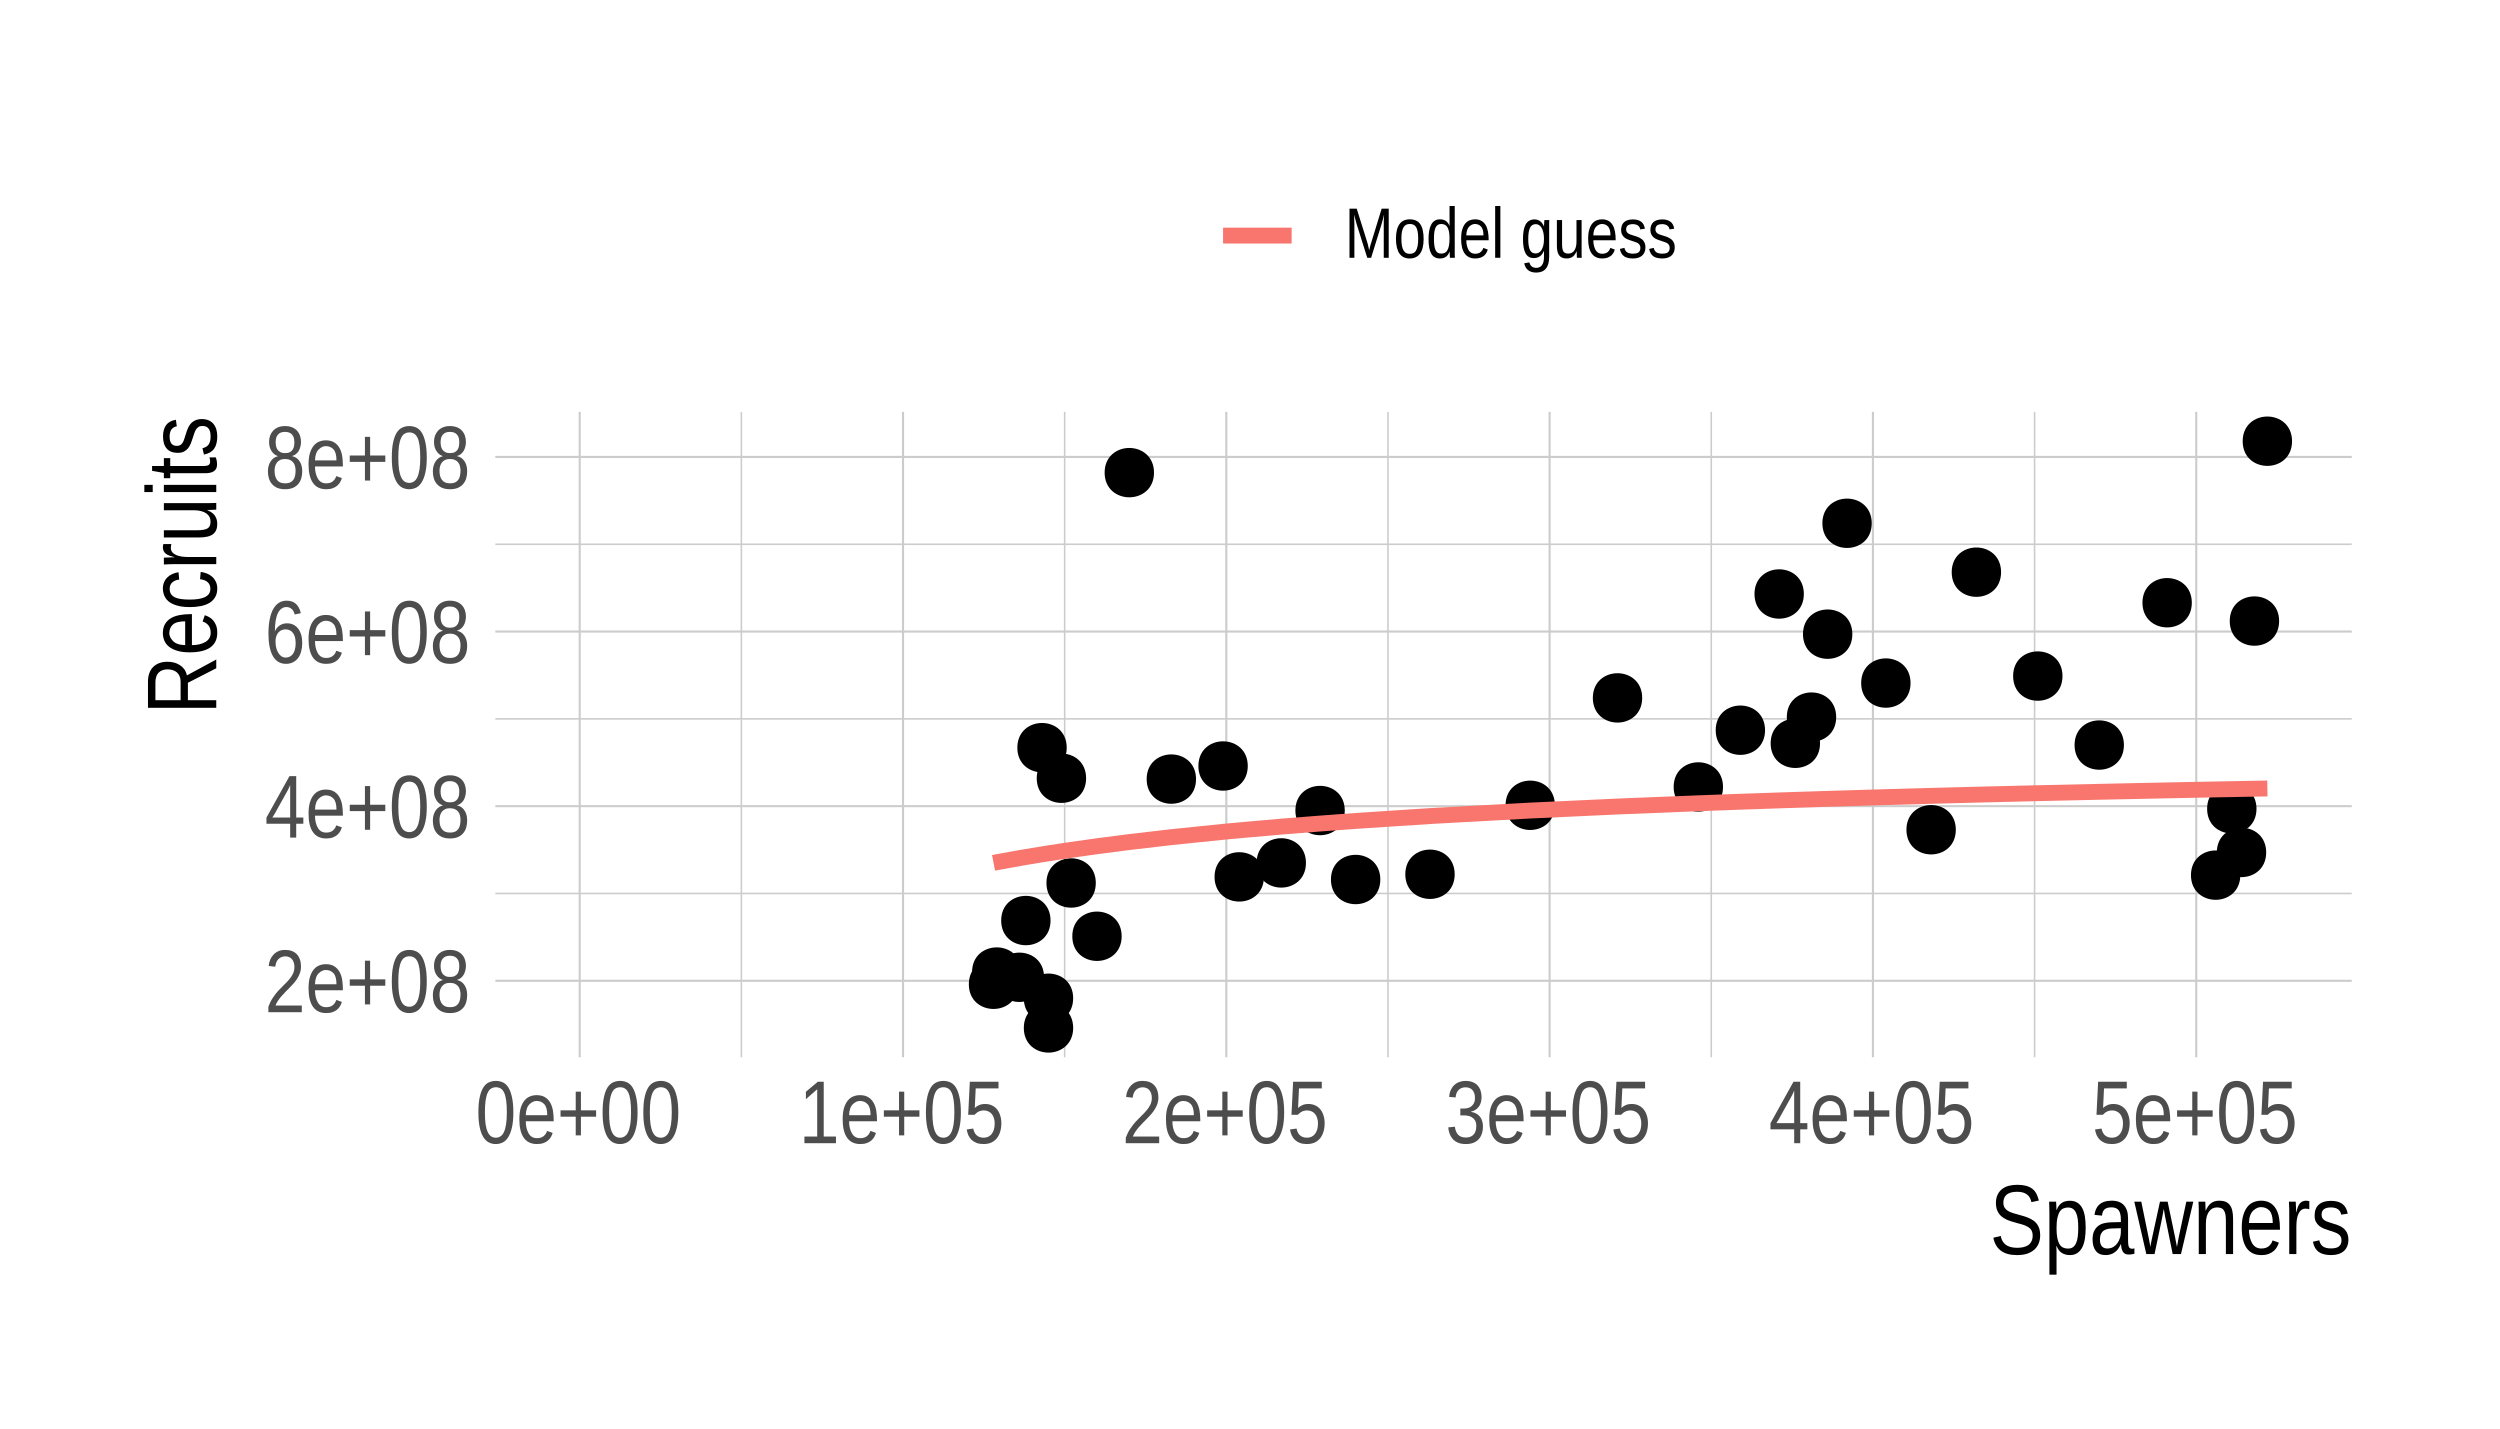 <?xml version="1.0" encoding="UTF-8"?>
<svg xmlns="http://www.w3.org/2000/svg" xmlns:xlink="http://www.w3.org/1999/xlink" width="504pt" height="288pt" viewBox="0 0 504 288" version="1.1">
<defs>
<g>
<symbol overflow="visible" id="glyph0-0">
<path style="stroke:none;" d="M 0.375 0 L 0.375 -12 L 3.359 -12 L 3.359 0 Z M 0.75 -0.594 L 2.984 -0.594 L 2.984 -11.406 L 0.75 -11.406 Z M 0.75 -0.594 "/>
</symbol>
<symbol overflow="visible" id="glyph0-1">
<path style="stroke:none;" d="M 0.734 0 L 0.734 -1.109 C 0.984 -1.797 1.285 -2.398 1.641 -2.922 C 1.992 -3.453 2.363 -3.93 2.75 -4.359 C 3.145 -4.785 3.531 -5.176 3.906 -5.531 C 4.289 -5.895 4.633 -6.258 4.938 -6.625 C 5.25 -6.988 5.5 -7.367 5.688 -7.766 C 5.883 -8.172 5.984 -8.625 5.984 -9.125 C 5.984 -9.477 5.938 -9.785 5.844 -10.047 C 5.758 -10.316 5.633 -10.539 5.469 -10.719 C 5.312 -10.906 5.117 -11.039 4.891 -11.125 C 4.66 -11.219 4.406 -11.266 4.125 -11.266 C 3.863 -11.266 3.617 -11.219 3.391 -11.125 C 3.16 -11.039 2.957 -10.91 2.781 -10.734 C 2.602 -10.566 2.457 -10.348 2.344 -10.078 C 2.238 -9.816 2.164 -9.516 2.125 -9.172 L 0.797 -9.328 C 0.836 -9.773 0.938 -10.191 1.094 -10.578 C 1.258 -10.973 1.484 -11.316 1.766 -11.609 C 2.047 -11.91 2.379 -12.145 2.766 -12.312 C 3.148 -12.477 3.602 -12.562 4.125 -12.562 C 4.625 -12.562 5.07 -12.488 5.469 -12.344 C 5.863 -12.195 6.195 -11.977 6.469 -11.688 C 6.738 -11.406 6.945 -11.051 7.094 -10.625 C 7.238 -10.207 7.312 -9.723 7.312 -9.172 C 7.312 -8.754 7.25 -8.359 7.125 -7.984 C 7 -7.609 6.832 -7.25 6.625 -6.906 C 6.426 -6.57 6.191 -6.242 5.922 -5.922 C 5.648 -5.609 5.367 -5.305 5.078 -5.016 L 4.188 -4.109 C 3.895 -3.816 3.617 -3.52 3.359 -3.219 C 3.098 -2.914 2.863 -2.609 2.656 -2.297 C 2.445 -1.992 2.285 -1.676 2.172 -1.344 L 7.469 -1.344 L 7.469 0 Z M 0.734 0 "/>
</symbol>
<symbol overflow="visible" id="glyph0-2">
<path style="stroke:none;" d="M 1.922 -4.422 C 1.922 -3.922 1.973 -3.461 2.078 -3.047 C 2.18 -2.629 2.32 -2.27 2.5 -1.969 C 2.676 -1.664 2.898 -1.43 3.172 -1.266 C 3.453 -1.098 3.785 -1.016 4.172 -1.016 C 4.734 -1.016 5.18 -1.148 5.516 -1.422 C 5.859 -1.703 6.086 -2.051 6.203 -2.469 L 7.344 -2.078 C 7.258 -1.805 7.145 -1.535 7 -1.266 C 6.852 -1.004 6.656 -0.766 6.406 -0.547 C 6.164 -0.336 5.863 -0.164 5.5 -0.031 C 5.133 0.102 4.691 0.172 4.172 0.172 C 3.016 0.172 2.133 -0.242 1.531 -1.078 C 0.926 -1.922 0.625 -3.164 0.625 -4.812 C 0.625 -5.707 0.711 -6.461 0.891 -7.078 C 1.078 -7.691 1.328 -8.191 1.641 -8.578 C 1.961 -8.973 2.332 -9.254 2.75 -9.422 C 3.176 -9.598 3.629 -9.688 4.109 -9.688 C 4.766 -9.688 5.312 -9.555 5.75 -9.297 C 6.602 -8.797 7.148 -7.906 7.391 -6.625 C 7.492 -6.008 7.547 -5.344 7.547 -4.625 L 7.547 -4.422 Z M 6.25 -5.641 C 6.25 -6.691 6.051 -7.43 5.656 -7.859 C 5.258 -8.297 4.738 -8.516 4.094 -8.516 C 3.633 -8.516 3.191 -8.32 2.766 -7.938 C 2.234 -7.488 1.953 -6.723 1.922 -5.641 Z M 6.25 -5.641 "/>
</symbol>
<symbol overflow="visible" id="glyph0-3">
<path style="stroke:none;" d="M 4.828 -5.344 L 4.828 -1.578 L 3.781 -1.578 L 3.781 -5.344 L 0.719 -5.344 L 0.719 -6.625 L 3.781 -6.625 L 3.781 -10.391 L 4.828 -10.391 L 4.828 -6.625 L 7.891 -6.625 L 7.891 -5.344 Z M 4.828 -5.344 "/>
</symbol>
<symbol overflow="visible" id="glyph0-4">
<path style="stroke:none;" d="M 7.625 -6.203 C 7.625 -5.004 7.531 -4 7.344 -3.188 C 7.164 -2.383 6.914 -1.727 6.594 -1.219 C 6.281 -0.719 5.906 -0.359 5.469 -0.141 C 5.039 0.066 4.578 0.172 4.078 0.172 C 3.586 0.172 3.129 0.066 2.703 -0.141 C 2.273 -0.359 1.898 -0.719 1.578 -1.219 C 1.266 -1.719 1.02 -2.375 0.844 -3.188 C 0.664 -4 0.578 -5.004 0.578 -6.203 C 0.578 -7.441 0.664 -8.469 0.844 -9.281 C 1.02 -10.102 1.266 -10.758 1.578 -11.25 C 1.898 -11.738 2.273 -12.078 2.703 -12.266 C 3.141 -12.461 3.613 -12.562 4.125 -12.562 C 4.613 -12.562 5.07 -12.461 5.5 -12.266 C 5.926 -12.078 6.297 -11.738 6.609 -11.25 C 6.922 -10.758 7.164 -10.102 7.344 -9.281 C 7.531 -8.469 7.625 -7.441 7.625 -6.203 Z M 6.312 -6.203 C 6.312 -7.18 6.266 -8 6.172 -8.656 C 6.078 -9.312 5.938 -9.832 5.75 -10.219 C 5.562 -10.602 5.332 -10.875 5.062 -11.031 C 4.789 -11.195 4.477 -11.281 4.125 -11.281 C 3.77 -11.281 3.453 -11.195 3.172 -11.031 C 2.891 -10.875 2.656 -10.598 2.469 -10.203 C 2.281 -9.816 2.133 -9.297 2.031 -8.641 C 1.938 -7.992 1.891 -7.18 1.891 -6.203 C 1.891 -5.242 1.938 -4.441 2.031 -3.797 C 2.133 -3.148 2.281 -2.629 2.469 -2.234 C 2.656 -1.836 2.883 -1.551 3.156 -1.375 C 3.438 -1.195 3.754 -1.109 4.109 -1.109 C 4.441 -1.109 4.742 -1.195 5.016 -1.375 C 5.297 -1.551 5.531 -1.836 5.719 -2.234 C 5.906 -2.629 6.051 -3.148 6.156 -3.797 C 6.258 -4.441 6.312 -5.242 6.312 -6.203 Z M 6.312 -6.203 "/>
</symbol>
<symbol overflow="visible" id="glyph0-5">
<path style="stroke:none;" d="M 7.562 -3.453 C 7.562 -2.922 7.492 -2.438 7.359 -2 C 7.223 -1.562 7.016 -1.18 6.734 -0.859 C 6.453 -0.535 6.094 -0.281 5.656 -0.094 C 5.219 0.082 4.703 0.172 4.109 0.172 C 3.504 0.172 2.984 0.082 2.547 -0.094 C 2.117 -0.281 1.766 -0.531 1.484 -0.844 C 1.203 -1.164 0.988 -1.547 0.844 -1.984 C 0.707 -2.43 0.641 -2.914 0.641 -3.438 C 0.641 -3.883 0.695 -4.285 0.812 -4.641 C 0.926 -4.992 1.078 -5.297 1.266 -5.547 C 1.453 -5.805 1.664 -6.016 1.906 -6.172 C 2.156 -6.328 2.406 -6.43 2.656 -6.484 L 2.656 -6.516 C 2.375 -6.598 2.125 -6.727 1.906 -6.906 C 1.688 -7.094 1.5 -7.312 1.344 -7.562 C 1.188 -7.82 1.066 -8.102 0.984 -8.406 C 0.91 -8.719 0.875 -9.047 0.875 -9.391 C 0.875 -9.828 0.941 -10.238 1.078 -10.625 C 1.223 -11.008 1.426 -11.344 1.688 -11.625 C 1.957 -11.914 2.289 -12.145 2.688 -12.312 C 3.094 -12.477 3.555 -12.562 4.078 -12.562 C 4.629 -12.562 5.109 -12.477 5.516 -12.312 C 5.922 -12.145 6.254 -11.914 6.516 -11.625 C 6.785 -11.332 6.984 -10.992 7.109 -10.609 C 7.242 -10.223 7.312 -9.812 7.312 -9.375 C 7.312 -9.039 7.27 -8.719 7.188 -8.406 C 7.113 -8.094 7 -7.805 6.844 -7.547 C 6.695 -7.297 6.508 -7.082 6.281 -6.906 C 6.062 -6.727 5.805 -6.602 5.516 -6.531 L 5.516 -6.5 C 5.805 -6.438 6.078 -6.328 6.328 -6.172 C 6.578 -6.016 6.789 -5.805 6.969 -5.547 C 7.156 -5.297 7.301 -4.992 7.406 -4.641 C 7.508 -4.297 7.562 -3.898 7.562 -3.453 Z M 5.969 -9.297 C 5.969 -9.598 5.938 -9.879 5.875 -10.141 C 5.812 -10.398 5.703 -10.617 5.547 -10.797 C 5.398 -10.984 5.207 -11.129 4.969 -11.234 C 4.727 -11.336 4.43 -11.391 4.078 -11.391 C 3.734 -11.391 3.441 -11.336 3.203 -11.234 C 2.973 -11.129 2.781 -10.984 2.625 -10.797 C 2.477 -10.617 2.367 -10.398 2.297 -10.141 C 2.234 -9.879 2.203 -9.598 2.203 -9.297 C 2.203 -9.047 2.227 -8.789 2.281 -8.531 C 2.332 -8.27 2.426 -8.035 2.562 -7.828 C 2.707 -7.617 2.898 -7.445 3.141 -7.312 C 3.391 -7.176 3.707 -7.109 4.094 -7.109 C 4.508 -7.109 4.836 -7.176 5.078 -7.312 C 5.328 -7.445 5.516 -7.617 5.641 -7.828 C 5.773 -8.035 5.863 -8.27 5.906 -8.531 C 5.945 -8.789 5.969 -9.047 5.969 -9.297 Z M 6.219 -3.609 C 6.219 -3.898 6.18 -4.188 6.109 -4.469 C 6.047 -4.75 5.93 -4.992 5.766 -5.203 C 5.609 -5.422 5.391 -5.594 5.109 -5.719 C 4.836 -5.852 4.492 -5.922 4.078 -5.922 C 3.691 -5.922 3.363 -5.852 3.094 -5.719 C 2.832 -5.594 2.617 -5.422 2.453 -5.203 C 2.297 -4.984 2.176 -4.734 2.094 -4.453 C 2.02 -4.172 1.984 -3.875 1.984 -3.562 C 1.984 -3.188 2.02 -2.844 2.094 -2.531 C 2.176 -2.219 2.301 -1.945 2.469 -1.719 C 2.633 -1.488 2.852 -1.312 3.125 -1.188 C 3.406 -1.07 3.738 -1.016 4.125 -1.016 C 4.52 -1.016 4.848 -1.07 5.109 -1.188 C 5.379 -1.312 5.598 -1.488 5.766 -1.719 C 5.93 -1.945 6.047 -2.219 6.109 -2.531 C 6.18 -2.852 6.219 -3.211 6.219 -3.609 Z M 6.219 -3.609 "/>
</symbol>
<symbol overflow="visible" id="glyph0-6">
<path style="stroke:none;" d="M 6.344 -2.797 L 6.344 0 L 5.125 0 L 5.125 -2.797 L 0.344 -2.797 L 0.344 -4.031 L 4.984 -12.391 L 6.344 -12.391 L 6.344 -4.047 L 7.781 -4.047 L 7.781 -2.797 Z M 5.125 -10.594 C 5.113 -10.57 5.086 -10.516 5.047 -10.422 L 4.922 -10.141 L 4.781 -9.828 C 4.727 -9.711 4.68 -9.617 4.641 -9.547 L 2.047 -4.875 C 2.016 -4.832 1.977 -4.77 1.938 -4.688 L 1.797 -4.469 L 1.656 -4.234 C 1.602 -4.148 1.562 -4.086 1.531 -4.047 L 5.125 -4.047 Z M 5.125 -10.594 "/>
</symbol>
<symbol overflow="visible" id="glyph0-7">
<path style="stroke:none;" d="M 7.562 -4.047 C 7.562 -3.43 7.488 -2.863 7.344 -2.344 C 7.207 -1.82 7 -1.375 6.719 -1 C 6.445 -0.633 6.102 -0.348 5.688 -0.141 C 5.281 0.066 4.812 0.172 4.281 0.172 C 3.688 0.172 3.164 0.035 2.719 -0.234 C 2.281 -0.516 1.914 -0.91 1.625 -1.422 C 1.332 -1.941 1.113 -2.578 0.969 -3.328 C 0.82 -4.086 0.75 -4.945 0.75 -5.906 C 0.75 -7.008 0.832 -7.977 1 -8.812 C 1.164 -9.645 1.406 -10.336 1.719 -10.891 C 2.031 -11.441 2.41 -11.859 2.859 -12.141 C 3.305 -12.422 3.816 -12.562 4.391 -12.562 C 4.734 -12.562 5.055 -12.52 5.359 -12.438 C 5.66 -12.352 5.93 -12.211 6.172 -12.016 C 6.422 -11.816 6.641 -11.555 6.828 -11.234 C 7.016 -10.91 7.164 -10.516 7.281 -10.047 L 6.031 -9.781 C 5.906 -10.312 5.691 -10.691 5.391 -10.922 C 5.098 -11.16 4.758 -11.281 4.375 -11.281 C 4.008 -11.281 3.68 -11.176 3.391 -10.969 C 3.109 -10.77 2.863 -10.469 2.656 -10.062 C 2.457 -9.656 2.305 -9.145 2.203 -8.531 C 2.098 -7.914 2.047 -7.195 2.047 -6.375 C 2.273 -6.906 2.602 -7.305 3.031 -7.578 C 3.457 -7.859 3.953 -8 4.516 -8 C 4.973 -8 5.383 -7.91 5.75 -7.734 C 6.125 -7.555 6.445 -7.297 6.719 -6.953 C 6.988 -6.609 7.195 -6.191 7.344 -5.703 C 7.488 -5.211 7.562 -4.66 7.562 -4.047 Z M 6.234 -3.984 C 6.234 -4.41 6.191 -4.797 6.109 -5.141 C 6.023 -5.484 5.895 -5.773 5.719 -6.016 C 5.551 -6.266 5.336 -6.453 5.078 -6.578 C 4.828 -6.711 4.531 -6.781 4.188 -6.781 C 3.957 -6.781 3.723 -6.738 3.484 -6.656 C 3.242 -6.57 3.023 -6.43 2.828 -6.234 C 2.641 -6.047 2.484 -5.797 2.359 -5.484 C 2.234 -5.18 2.172 -4.805 2.172 -4.359 C 2.172 -3.898 2.219 -3.473 2.312 -3.078 C 2.414 -2.68 2.555 -2.336 2.734 -2.047 C 2.91 -1.754 3.125 -1.52 3.375 -1.344 C 3.633 -1.176 3.922 -1.094 4.234 -1.094 C 4.547 -1.094 4.828 -1.16 5.078 -1.297 C 5.328 -1.43 5.535 -1.617 5.703 -1.859 C 5.879 -2.109 6.008 -2.41 6.094 -2.766 C 6.188 -3.129 6.234 -3.535 6.234 -3.984 Z M 6.234 -3.984 "/>
</symbol>
<symbol overflow="visible" id="glyph0-8">
<path style="stroke:none;" d="M 1.125 0 L 1.125 -1.344 L 3.703 -1.344 L 3.703 -10.875 L 1.422 -8.875 L 1.422 -10.375 L 3.828 -12.391 L 5.016 -12.391 L 5.016 -1.344 L 7.484 -1.344 L 7.484 0 Z M 1.125 0 "/>
</symbol>
<symbol overflow="visible" id="glyph0-9">
<path style="stroke:none;" d="M 7.578 -4.031 C 7.578 -3.414 7.5 -2.848 7.344 -2.328 C 7.195 -1.816 6.973 -1.375 6.672 -1 C 6.367 -0.625 5.992 -0.332 5.547 -0.125 C 5.098 0.07 4.578 0.172 3.984 0.172 C 3.453 0.172 2.988 0.098 2.594 -0.047 C 2.195 -0.203 1.859 -0.41 1.578 -0.672 C 1.305 -0.941 1.086 -1.254 0.922 -1.609 C 0.766 -1.973 0.656 -2.359 0.594 -2.766 L 1.906 -2.953 C 1.957 -2.723 2.031 -2.492 2.125 -2.266 C 2.219 -2.047 2.348 -1.848 2.516 -1.672 C 2.68 -1.504 2.883 -1.367 3.125 -1.266 C 3.375 -1.16 3.672 -1.109 4.016 -1.109 C 4.348 -1.109 4.648 -1.172 4.922 -1.297 C 5.203 -1.43 5.438 -1.617 5.625 -1.859 C 5.82 -2.109 5.973 -2.41 6.078 -2.766 C 6.18 -3.129 6.234 -3.539 6.234 -4 C 6.234 -4.383 6.18 -4.734 6.078 -5.047 C 5.984 -5.367 5.844 -5.645 5.656 -5.875 C 5.469 -6.102 5.238 -6.281 4.969 -6.406 C 4.695 -6.539 4.391 -6.609 4.047 -6.609 C 3.828 -6.609 3.625 -6.582 3.438 -6.531 C 3.258 -6.488 3.094 -6.426 2.938 -6.344 C 2.781 -6.258 2.641 -6.16 2.516 -6.047 C 2.391 -5.941 2.27 -5.832 2.156 -5.719 L 0.891 -5.719 L 1.219 -12.391 L 7 -12.391 L 7 -11.047 L 2.406 -11.047 L 2.219 -7.109 C 2.445 -7.328 2.734 -7.516 3.078 -7.672 C 3.422 -7.828 3.832 -7.906 4.312 -7.906 C 4.812 -7.906 5.266 -7.812 5.672 -7.625 C 6.078 -7.438 6.422 -7.172 6.703 -6.828 C 6.984 -6.484 7.195 -6.07 7.344 -5.594 C 7.5 -5.125 7.578 -4.602 7.578 -4.031 Z M 7.578 -4.031 "/>
</symbol>
<symbol overflow="visible" id="glyph0-10">
<path style="stroke:none;" d="M 7.562 -3.422 C 7.562 -2.848 7.484 -2.336 7.328 -1.891 C 7.18 -1.453 6.961 -1.078 6.672 -0.766 C 6.379 -0.461 6.02 -0.227 5.594 -0.062 C 5.164 0.094 4.672 0.172 4.109 0.172 C 3.484 0.172 2.953 0.078 2.516 -0.109 C 2.086 -0.297 1.734 -0.547 1.453 -0.859 C 1.18 -1.18 0.973 -1.539 0.828 -1.938 C 0.691 -2.344 0.602 -2.758 0.562 -3.188 L 1.906 -3.328 C 1.938 -3.004 2.004 -2.707 2.109 -2.438 C 2.211 -2.164 2.352 -1.93 2.531 -1.734 C 2.707 -1.547 2.926 -1.398 3.188 -1.297 C 3.457 -1.191 3.766 -1.141 4.109 -1.141 C 4.766 -1.141 5.281 -1.332 5.656 -1.719 C 6.031 -2.113 6.219 -2.695 6.219 -3.469 C 6.219 -3.926 6.133 -4.297 5.969 -4.578 C 5.801 -4.859 5.594 -5.07 5.344 -5.219 C 5.094 -5.375 4.82 -5.477 4.531 -5.531 C 4.25 -5.582 3.984 -5.609 3.734 -5.609 L 3 -5.609 L 3 -6.984 L 3.703 -6.984 C 3.941 -6.984 4.195 -7.016 4.469 -7.078 C 4.738 -7.141 4.977 -7.25 5.188 -7.406 C 5.406 -7.57 5.586 -7.789 5.734 -8.062 C 5.879 -8.344 5.953 -8.695 5.953 -9.125 C 5.953 -9.781 5.789 -10.301 5.469 -10.688 C 5.145 -11.07 4.672 -11.266 4.047 -11.266 C 3.473 -11.266 3.008 -11.086 2.656 -10.734 C 2.301 -10.379 2.098 -9.875 2.047 -9.219 L 0.734 -9.344 C 0.785 -9.883 0.906 -10.359 1.094 -10.766 C 1.289 -11.172 1.535 -11.504 1.828 -11.766 C 2.129 -12.035 2.469 -12.234 2.844 -12.359 C 3.227 -12.492 3.633 -12.562 4.062 -12.562 C 4.625 -12.562 5.109 -12.473 5.516 -12.297 C 5.93 -12.129 6.266 -11.895 6.516 -11.594 C 6.773 -11.301 6.969 -10.957 7.094 -10.562 C 7.219 -10.164 7.281 -9.742 7.281 -9.297 C 7.281 -8.93 7.238 -8.586 7.156 -8.266 C 7.07 -7.953 6.941 -7.672 6.766 -7.422 C 6.598 -7.172 6.379 -6.953 6.109 -6.766 C 5.848 -6.586 5.531 -6.453 5.156 -6.359 L 5.156 -6.312 C 5.562 -6.258 5.914 -6.145 6.219 -5.969 C 6.52 -5.801 6.77 -5.586 6.969 -5.328 C 7.164 -5.078 7.312 -4.785 7.406 -4.453 C 7.508 -4.129 7.562 -3.785 7.562 -3.422 Z M 7.562 -3.422 "/>
</symbol>
<symbol overflow="visible" id="glyph1-0">
<path style="stroke:none;" d="M 0.406 0 L 0.406 -13.328 L 3.734 -13.328 L 3.734 0 Z M 0.828 -0.672 L 3.328 -0.672 L 3.328 -12.672 L 0.828 -12.672 Z M 0.828 -0.672 "/>
</symbol>
<symbol overflow="visible" id="glyph1-1">
<path style="stroke:none;" d="M 10.188 -3.797 C 10.188 -3.223 10.094 -2.691 9.906 -2.203 C 9.719 -1.711 9.43 -1.289 9.047 -0.938 C 8.672 -0.582 8.191 -0.301 7.609 -0.094 C 7.023 0.102 6.332 0.203 5.531 0.203 C 4.125 0.203 3.023 -0.098 2.234 -0.703 C 1.453 -1.305 0.957 -2.172 0.75 -3.297 L 2.234 -3.656 C 2.297 -3.301 2.406 -2.977 2.562 -2.688 C 2.719 -2.395 2.926 -2.141 3.188 -1.922 C 3.457 -1.711 3.785 -1.551 4.172 -1.438 C 4.566 -1.32 5.035 -1.266 5.578 -1.266 C 6.035 -1.266 6.453 -1.312 6.828 -1.406 C 7.211 -1.5 7.539 -1.641 7.812 -1.828 C 8.082 -2.023 8.289 -2.281 8.438 -2.594 C 8.594 -2.906 8.672 -3.273 8.672 -3.703 C 8.672 -4.148 8.586 -4.516 8.422 -4.797 C 8.254 -5.078 8.016 -5.305 7.703 -5.484 C 7.398 -5.672 7.039 -5.828 6.625 -5.953 L 5.219 -6.344 C 4.906 -6.426 4.586 -6.52 4.266 -6.625 C 3.953 -6.727 3.648 -6.848 3.359 -6.984 C 3.066 -7.129 2.789 -7.297 2.531 -7.484 C 2.281 -7.672 2.062 -7.895 1.875 -8.156 C 1.688 -8.426 1.535 -8.734 1.422 -9.078 C 1.316 -9.422 1.266 -9.82 1.266 -10.281 C 1.266 -10.938 1.375 -11.492 1.594 -11.953 C 1.812 -12.422 2.113 -12.805 2.5 -13.109 C 2.883 -13.41 3.336 -13.629 3.859 -13.766 C 4.391 -13.898 4.957 -13.969 5.562 -13.969 C 6.258 -13.969 6.852 -13.898 7.344 -13.766 C 7.844 -13.629 8.266 -13.426 8.609 -13.156 C 8.953 -12.895 9.223 -12.566 9.422 -12.172 C 9.629 -11.773 9.797 -11.316 9.922 -10.797 L 8.422 -10.484 C 8.348 -10.816 8.238 -11.113 8.094 -11.375 C 7.945 -11.633 7.758 -11.848 7.531 -12.016 C 7.301 -12.191 7.02 -12.328 6.688 -12.422 C 6.363 -12.516 5.977 -12.562 5.531 -12.562 C 5.008 -12.562 4.57 -12.504 4.219 -12.391 C 3.863 -12.273 3.578 -12.117 3.359 -11.922 C 3.148 -11.723 3 -11.492 2.906 -11.234 C 2.812 -10.973 2.766 -10.688 2.766 -10.375 C 2.766 -9.969 2.848 -9.629 3.016 -9.359 C 3.18 -9.098 3.406 -8.879 3.688 -8.703 C 3.977 -8.535 4.316 -8.391 4.703 -8.266 C 5.086 -8.148 5.488 -8.035 5.906 -7.922 C 5.906 -7.922 6.25 -7.82 6.938 -7.625 C 7.289 -7.52 7.625 -7.395 7.938 -7.25 C 8.25 -7.113 8.539 -6.953 8.812 -6.766 C 9.094 -6.578 9.332 -6.348 9.531 -6.078 C 9.738 -5.805 9.898 -5.484 10.016 -5.109 C 10.129 -4.734 10.188 -4.297 10.188 -3.797 Z M 10.188 -3.797 "/>
</symbol>
<symbol overflow="visible" id="glyph1-2">
<path style="stroke:none;" d="M 8.422 -5.328 C 8.422 -4.523 8.367 -3.785 8.266 -3.109 C 8.16 -2.43 7.984 -1.848 7.734 -1.359 C 7.484 -0.879 7.156 -0.5 6.75 -0.219 C 6.344 0.062 5.844 0.203 5.25 0.203 C 4.625 0.203 4.078 0.055 3.609 -0.234 C 3.148 -0.523 2.801 -0.992 2.562 -1.641 L 2.516 -1.641 C 2.516 -1.629 2.516 -1.57 2.516 -1.469 C 2.523 -1.363 2.531 -1.234 2.531 -1.078 C 2.539 -0.922 2.547 -0.742 2.547 -0.547 C 2.547 -0.359 2.547 -0.172 2.547 0.016 L 2.547 4.156 L 1.109 4.156 L 1.109 -8.406 C 1.109 -8.664 1.102 -8.91 1.094 -9.141 C 1.094 -9.379 1.086 -9.594 1.078 -9.781 C 1.078 -9.969 1.07 -10.129 1.062 -10.266 C 1.062 -10.41 1.062 -10.508 1.062 -10.562 L 2.453 -10.562 C 2.461 -10.539 2.469 -10.473 2.469 -10.359 L 2.5 -9.938 C 2.508 -9.77 2.516 -9.594 2.516 -9.406 C 2.523 -9.219 2.531 -9.039 2.531 -8.875 L 2.562 -8.875 C 2.688 -9.207 2.832 -9.492 3 -9.734 C 3.176 -9.973 3.375 -10.164 3.594 -10.312 C 3.82 -10.469 4.066 -10.578 4.328 -10.641 C 4.598 -10.711 4.906 -10.75 5.25 -10.75 C 5.844 -10.75 6.344 -10.617 6.75 -10.359 C 7.156 -10.098 7.484 -9.734 7.734 -9.266 C 7.984 -8.797 8.16 -8.223 8.266 -7.547 C 8.367 -6.879 8.422 -6.141 8.422 -5.328 Z M 6.922 -5.297 C 6.922 -5.941 6.891 -6.52 6.828 -7.031 C 6.766 -7.539 6.648 -7.969 6.484 -8.312 C 6.328 -8.664 6.117 -8.93 5.859 -9.109 C 5.598 -9.297 5.27 -9.391 4.875 -9.391 C 4.551 -9.391 4.25 -9.332 3.969 -9.219 C 3.688 -9.113 3.438 -8.906 3.219 -8.594 C 3.008 -8.281 2.844 -7.848 2.719 -7.297 C 2.602 -6.742 2.547 -6.031 2.547 -5.156 C 2.547 -4.406 2.598 -3.77 2.703 -3.25 C 2.805 -2.738 2.953 -2.32 3.141 -2 C 3.336 -1.688 3.578 -1.457 3.859 -1.312 C 4.148 -1.176 4.484 -1.109 4.859 -1.109 C 5.266 -1.109 5.598 -1.203 5.859 -1.391 C 6.117 -1.578 6.328 -1.848 6.484 -2.203 C 6.648 -2.566 6.766 -3.004 6.828 -3.516 C 6.891 -4.035 6.922 -4.629 6.922 -5.297 Z M 6.922 -5.297 "/>
</symbol>
<symbol overflow="visible" id="glyph1-3">
<path style="stroke:none;" d="M 3.312 0.203 C 2.438 0.203 1.781 -0.078 1.344 -0.641 C 0.906 -1.203 0.688 -1.973 0.688 -2.953 C 0.688 -3.648 0.797 -4.219 1.016 -4.656 C 1.234 -5.102 1.516 -5.453 1.859 -5.703 C 2.211 -5.961 2.613 -6.141 3.062 -6.234 C 3.508 -6.336 3.969 -6.395 4.438 -6.406 L 6.391 -6.453 L 6.391 -7.016 C 6.391 -7.453 6.348 -7.82 6.266 -8.125 C 6.191 -8.438 6.078 -8.688 5.922 -8.875 C 5.766 -9.062 5.57 -9.195 5.344 -9.281 C 5.113 -9.375 4.836 -9.422 4.516 -9.422 C 4.242 -9.422 3.992 -9.395 3.766 -9.344 C 3.547 -9.301 3.352 -9.211 3.188 -9.078 C 3.02 -8.953 2.883 -8.781 2.781 -8.562 C 2.688 -8.352 2.625 -8.082 2.594 -7.75 L 1.078 -7.906 C 1.129 -8.32 1.227 -8.703 1.375 -9.047 C 1.531 -9.398 1.742 -9.703 2.016 -9.953 C 2.297 -10.211 2.641 -10.41 3.047 -10.547 C 3.461 -10.691 3.969 -10.766 4.562 -10.766 C 5.645 -10.766 6.461 -10.457 7.016 -9.844 C 7.566 -9.238 7.844 -8.359 7.844 -7.203 L 7.844 -2.656 C 7.844 -2.133 7.895 -1.738 8 -1.469 C 8.113 -1.207 8.332 -1.078 8.656 -1.078 C 8.727 -1.078 8.805 -1.082 8.891 -1.094 C 8.973 -1.113 9.051 -1.133 9.125 -1.156 L 9.125 -0.062 C 8.938 -0.008 8.754 0.023 8.578 0.047 C 8.398 0.078 8.211 0.094 8.016 0.094 C 7.734 0.094 7.492 0.051 7.297 -0.031 C 7.109 -0.125 6.953 -0.258 6.828 -0.438 C 6.711 -0.613 6.617 -0.832 6.547 -1.094 C 6.484 -1.363 6.441 -1.672 6.422 -2.016 L 6.391 -2.016 C 6.234 -1.68 6.062 -1.375 5.875 -1.094 C 5.688 -0.82 5.469 -0.594 5.219 -0.406 C 4.977 -0.219 4.703 -0.07 4.391 0.031 C 4.078 0.145 3.719 0.203 3.312 0.203 Z M 3.641 -1.125 C 4.109 -1.125 4.508 -1.223 4.844 -1.422 C 5.188 -1.629 5.473 -1.895 5.703 -2.219 C 5.93 -2.539 6.102 -2.891 6.219 -3.266 C 6.332 -3.641 6.391 -4 6.391 -4.344 L 6.391 -5.219 L 4.812 -5.172 C 4.457 -5.172 4.117 -5.141 3.797 -5.078 C 3.484 -5.023 3.207 -4.914 2.969 -4.75 C 2.727 -4.594 2.535 -4.367 2.391 -4.078 C 2.242 -3.785 2.172 -3.398 2.172 -2.922 C 2.172 -2.348 2.297 -1.906 2.547 -1.594 C 2.805 -1.281 3.172 -1.125 3.641 -1.125 Z M 3.641 -1.125 "/>
</symbol>
<symbol overflow="visible" id="glyph1-4">
<path style="stroke:none;" d="M 9.391 0 L 7.719 0 L 6.344 -6.812 C 6.289 -6.988 6.242 -7.207 6.203 -7.469 C 6.16 -7.727 6.117 -7.984 6.078 -8.234 C 6.078 -8.234 6.023 -8.531 5.922 -9.125 C 5.867 -8.832 5.816 -8.539 5.766 -8.25 C 5.766 -8.25 5.719 -7.992 5.625 -7.484 C 5.582 -7.211 5.535 -6.977 5.484 -6.781 L 4.062 0 L 2.406 0 L -0.016 -10.562 L 1.391 -10.562 L 2.859 -3.391 C 2.898 -3.242 2.938 -3.062 2.969 -2.844 C 3.008 -2.625 3.051 -2.41 3.094 -2.203 C 3.125 -1.961 3.164 -1.711 3.219 -1.453 L 3.344 -2.172 C 3.395 -2.379 3.438 -2.586 3.469 -2.797 C 3.508 -3.004 3.547 -3.176 3.578 -3.312 L 5.156 -10.562 L 6.703 -10.562 L 8.219 -3.312 C 8.25 -3.145 8.285 -2.953 8.328 -2.734 C 8.379 -2.516 8.422 -2.312 8.453 -2.125 C 8.492 -1.906 8.535 -1.68 8.578 -1.453 C 8.578 -1.453 8.625 -1.691 8.719 -2.172 C 8.719 -2.172 8.754 -2.383 8.828 -2.812 L 8.938 -3.391 L 10.469 -10.562 L 11.875 -10.562 Z M 9.391 0 "/>
</symbol>
<symbol overflow="visible" id="glyph1-5">
<path style="stroke:none;" d="M 6.609 0 L 6.609 -6.703 C 6.609 -7.211 6.578 -7.641 6.516 -7.984 C 6.453 -8.328 6.348 -8.602 6.203 -8.812 C 6.066 -9.031 5.883 -9.18 5.656 -9.266 C 5.438 -9.359 5.16 -9.406 4.828 -9.406 C 4.484 -9.406 4.172 -9.332 3.891 -9.188 C 3.617 -9.039 3.383 -8.828 3.188 -8.547 C 3 -8.273 2.848 -7.938 2.734 -7.531 C 2.629 -7.125 2.578 -6.656 2.578 -6.125 L 2.578 0 L 1.141 0 L 1.141 -8.312 C 1.141 -8.312 1.141 -8.539 1.141 -9 C 1.141 -9.25 1.133 -9.484 1.125 -9.703 C 1.113 -9.922 1.102 -10.109 1.094 -10.266 C 1.094 -10.422 1.094 -10.52 1.094 -10.562 L 2.453 -10.562 C 2.461 -10.531 2.469 -10.441 2.469 -10.297 C 2.469 -10.16 2.473 -10 2.484 -9.812 C 2.492 -9.625 2.5 -9.43 2.5 -9.234 C 2.508 -9.047 2.516 -8.891 2.516 -8.766 L 2.547 -8.766 C 2.68 -9.066 2.832 -9.344 3 -9.594 C 3.164 -9.844 3.352 -10.051 3.562 -10.219 C 3.781 -10.395 4.031 -10.531 4.312 -10.625 C 4.602 -10.719 4.938 -10.766 5.312 -10.766 C 5.789 -10.766 6.203 -10.691 6.547 -10.547 C 6.898 -10.398 7.188 -10.176 7.406 -9.875 C 7.633 -9.582 7.801 -9.195 7.906 -8.719 C 8.008 -8.25 8.062 -7.691 8.062 -7.047 L 8.062 0 Z M 6.609 0 "/>
</symbol>
<symbol overflow="visible" id="glyph1-6">
<path style="stroke:none;" d="M 2.141 -4.906 C 2.141 -4.352 2.195 -3.844 2.312 -3.375 C 2.426 -2.914 2.582 -2.52 2.781 -2.188 C 2.977 -1.852 3.227 -1.594 3.531 -1.406 C 3.832 -1.219 4.195 -1.125 4.625 -1.125 C 5.25 -1.125 5.75 -1.273 6.125 -1.578 C 6.508 -1.891 6.766 -2.281 6.891 -2.75 L 8.172 -2.312 C 8.078 -2.008 7.945 -1.711 7.781 -1.422 C 7.625 -1.129 7.406 -0.863 7.125 -0.625 C 6.852 -0.383 6.516 -0.188 6.109 -0.031 C 5.703 0.125 5.207 0.203 4.625 0.203 C 3.344 0.203 2.363 -0.258 1.688 -1.188 C 1.02 -2.125 0.688 -3.516 0.688 -5.359 C 0.688 -6.348 0.789 -7.18 1 -7.859 C 1.207 -8.547 1.484 -9.102 1.828 -9.531 C 2.18 -9.969 2.594 -10.281 3.062 -10.469 C 3.531 -10.664 4.035 -10.766 4.578 -10.766 C 5.305 -10.766 5.91 -10.617 6.391 -10.328 C 7.336 -9.773 7.941 -8.785 8.203 -7.359 C 8.328 -6.68 8.391 -5.941 8.391 -5.141 L 8.391 -4.906 Z M 6.938 -6.266 C 6.938 -7.441 6.719 -8.27 6.281 -8.75 C 5.844 -9.227 5.266 -9.469 4.547 -9.469 C 4.047 -9.469 3.551 -9.25 3.062 -8.812 C 2.477 -8.312 2.172 -7.461 2.141 -6.266 Z M 6.938 -6.266 "/>
</symbol>
<symbol overflow="visible" id="glyph1-7">
<path style="stroke:none;" d="M 1.141 0 L 1.141 -8.109 C 1.141 -8.109 1.141 -8.336 1.141 -8.797 C 1.141 -9.016 1.133 -9.234 1.125 -9.453 C 1.113 -9.672 1.102 -9.875 1.094 -10.062 C 1.094 -10.25 1.086 -10.414 1.078 -10.562 L 2.453 -10.562 C 2.461 -10.414 2.469 -10.242 2.469 -10.047 C 2.477 -9.859 2.488 -9.66 2.5 -9.453 C 2.508 -9.254 2.516 -9.066 2.516 -8.891 L 2.516 -8.406 L 2.547 -8.406 C 2.648 -8.812 2.754 -9.16 2.859 -9.453 C 2.973 -9.754 3.109 -10 3.266 -10.188 C 3.422 -10.383 3.609 -10.531 3.828 -10.625 C 4.047 -10.719 4.301 -10.766 4.594 -10.766 C 4.719 -10.766 4.832 -10.75 4.938 -10.719 C 5.039 -10.695 5.125 -10.68 5.188 -10.672 L 5.188 -9.047 C 5.094 -9.086 4.977 -9.113 4.844 -9.125 C 4.719 -9.145 4.578 -9.156 4.422 -9.156 C 4.086 -9.156 3.801 -9.062 3.562 -8.875 C 3.332 -8.695 3.145 -8.445 3 -8.125 C 2.852 -7.801 2.742 -7.414 2.672 -6.969 C 2.609 -6.52 2.578 -6.035 2.578 -5.516 L 2.578 0 Z M 1.141 0 "/>
</symbol>
<symbol overflow="visible" id="glyph1-8">
<path style="stroke:none;" d="M 7.609 -2.922 C 7.609 -2.422 7.531 -1.977 7.375 -1.594 C 7.219 -1.207 6.988 -0.879 6.688 -0.609 C 6.383 -0.348 6.016 -0.145 5.578 0 C 5.148 0.133 4.656 0.203 4.094 0.203 C 3.594 0.203 3.141 0.148 2.734 0.047 C 2.328 -0.047 1.973 -0.195 1.672 -0.406 C 1.367 -0.613 1.113 -0.883 0.906 -1.219 C 0.707 -1.562 0.555 -1.984 0.453 -2.484 L 1.734 -2.781 C 1.859 -2.219 2.109 -1.801 2.484 -1.531 C 2.867 -1.27 3.406 -1.141 4.094 -1.141 C 4.406 -1.141 4.688 -1.164 4.938 -1.219 C 5.195 -1.27 5.422 -1.359 5.609 -1.484 C 5.805 -1.617 5.957 -1.789 6.062 -2 C 6.164 -2.207 6.219 -2.469 6.219 -2.781 C 6.219 -3.102 6.156 -3.363 6.031 -3.562 C 5.906 -3.77 5.734 -3.941 5.516 -4.078 C 5.297 -4.211 5.031 -4.332 4.719 -4.438 L 3.688 -4.781 C 3.344 -4.883 3 -5.004 2.656 -5.141 C 2.312 -5.285 2 -5.469 1.719 -5.688 C 1.445 -5.914 1.223 -6.191 1.047 -6.516 C 0.879 -6.848 0.797 -7.27 0.797 -7.781 C 0.797 -8.738 1.078 -9.469 1.641 -9.969 C 2.203 -10.477 3.023 -10.734 4.109 -10.734 C 5.066 -10.734 5.828 -10.523 6.391 -10.109 C 6.953 -9.703 7.312 -9.047 7.469 -8.141 L 6.156 -7.953 C 6.113 -8.223 6.023 -8.453 5.891 -8.641 C 5.766 -8.828 5.609 -8.977 5.422 -9.094 C 5.242 -9.207 5.039 -9.285 4.812 -9.328 C 4.594 -9.379 4.359 -9.406 4.109 -9.406 C 3.461 -9.406 2.984 -9.285 2.672 -9.047 C 2.359 -8.805 2.203 -8.441 2.203 -7.953 C 2.203 -7.66 2.258 -7.422 2.375 -7.234 C 2.488 -7.055 2.648 -6.898 2.859 -6.766 C 3.066 -6.641 3.312 -6.535 3.594 -6.453 L 4.547 -6.141 C 4.547 -6.141 4.781 -6.066 5.25 -5.922 C 5.488 -5.836 5.723 -5.738 5.953 -5.625 C 6.18 -5.508 6.395 -5.375 6.594 -5.219 C 6.789 -5.062 6.961 -4.875 7.109 -4.656 C 7.266 -4.445 7.383 -4.195 7.469 -3.906 C 7.562 -3.625 7.609 -3.297 7.609 -2.922 Z M 7.609 -2.922 "/>
</symbol>
<symbol overflow="visible" id="glyph2-0">
<path style="stroke:none;" d="M 0 -0.406 L -13.328 -0.406 L -13.328 -3.734 L 0 -3.734 Z M -0.672 -0.828 L -0.672 -3.328 L -12.672 -3.328 L -12.672 -0.828 Z M -0.672 -0.828 "/>
</symbol>
<symbol overflow="visible" id="glyph2-1">
<path style="stroke:none;" d="M 0 -9.312 L -5.719 -6.391 L -5.719 -2.875 L 0 -2.875 L 0 -1.344 L -13.766 -1.344 L -13.766 -6.656 C -13.766 -7.289 -13.672 -7.852 -13.484 -8.344 C -13.305 -8.844 -13.047 -9.258 -12.703 -9.594 C -12.367 -9.926 -11.957 -10.18 -11.469 -10.359 C -10.988 -10.535 -10.441 -10.625 -9.828 -10.625 C -9.391 -10.625 -8.957 -10.57 -8.531 -10.469 C -8.113 -10.363 -7.727 -10.195 -7.375 -9.969 C -7.02 -9.75 -6.711 -9.469 -6.453 -9.125 C -6.203 -8.781 -6.023 -8.363 -5.922 -7.875 L 0 -11.078 Z M -9.812 -9.094 C -10.227 -9.094 -10.586 -9.031 -10.891 -8.906 C -11.191 -8.789 -11.445 -8.617 -11.656 -8.391 C -11.863 -8.172 -12.016 -7.898 -12.109 -7.578 C -12.211 -7.266 -12.266 -6.906 -12.266 -6.5 L -12.266 -2.875 L -7.188 -2.875 L -7.188 -6.562 C -7.188 -7 -7.254 -7.379 -7.391 -7.703 C -7.523 -8.023 -7.707 -8.285 -7.938 -8.484 C -8.176 -8.691 -8.453 -8.844 -8.766 -8.938 C -9.086 -9.039 -9.438 -9.094 -9.812 -9.094 Z M -9.812 -9.094 "/>
</symbol>
<symbol overflow="visible" id="glyph2-2">
<path style="stroke:none;" d="M -4.906 -2.141 C -4.352 -2.141 -3.844 -2.195 -3.375 -2.312 C -2.914 -2.426 -2.52 -2.582 -2.188 -2.781 C -1.852 -2.977 -1.594 -3.227 -1.406 -3.531 C -1.219 -3.832 -1.125 -4.195 -1.125 -4.625 C -1.125 -5.25 -1.273 -5.75 -1.578 -6.125 C -1.891 -6.508 -2.281 -6.766 -2.75 -6.891 L -2.312 -8.172 C -2.008 -8.078 -1.711 -7.945 -1.422 -7.781 C -1.129 -7.625 -0.863 -7.406 -0.625 -7.125 C -0.383 -6.852 -0.188 -6.516 -0.031 -6.109 C 0.125 -5.703 0.203 -5.207 0.203 -4.625 C 0.203 -3.344 -0.258 -2.363 -1.188 -1.688 C -2.125 -1.02 -3.516 -0.688 -5.359 -0.688 C -6.348 -0.688 -7.18 -0.789 -7.859 -1 C -8.547 -1.207 -9.102 -1.484 -9.531 -1.828 C -9.969 -2.18 -10.281 -2.594 -10.469 -3.062 C -10.664 -3.531 -10.766 -4.035 -10.766 -4.578 C -10.766 -5.305 -10.617 -5.91 -10.328 -6.391 C -9.773 -7.336 -8.785 -7.941 -7.359 -8.203 C -6.68 -8.328 -5.941 -8.391 -5.141 -8.391 L -4.906 -8.391 Z M -6.266 -6.938 C -7.441 -6.938 -8.27 -6.719 -8.75 -6.281 C -9.227 -5.844 -9.469 -5.266 -9.469 -4.547 C -9.469 -4.047 -9.25 -3.551 -8.812 -3.062 C -8.312 -2.477 -7.461 -2.172 -6.266 -2.141 Z M -6.266 -6.938 "/>
</symbol>
<symbol overflow="visible" id="glyph2-3">
<path style="stroke:none;" d="M -5.328 -2.203 C -4.723 -2.203 -4.164 -2.238 -3.656 -2.312 C -3.156 -2.383 -2.719 -2.504 -2.344 -2.672 C -1.977 -2.848 -1.691 -3.07 -1.484 -3.344 C -1.285 -3.625 -1.188 -3.973 -1.188 -4.391 C -1.188 -4.91 -1.352 -5.336 -1.688 -5.672 C -2.031 -6.016 -2.555 -6.227 -3.266 -6.312 L -3.141 -7.781 C -2.703 -7.727 -2.281 -7.617 -1.875 -7.453 C -1.477 -7.297 -1.125 -7.078 -0.812 -6.797 C -0.508 -6.523 -0.266 -6.191 -0.078 -5.797 C 0.109 -5.398 0.203 -4.945 0.203 -4.438 C 0.203 -3.758 0.062 -3.18 -0.219 -2.703 C -0.5 -2.223 -0.883 -1.832 -1.375 -1.531 C -1.875 -1.238 -2.457 -1.023 -3.125 -0.891 C -3.789 -0.754 -4.516 -0.688 -5.297 -0.688 C -6.004 -0.688 -6.629 -0.734 -7.172 -0.828 C -7.711 -0.93 -8.188 -1.066 -8.594 -1.234 C -9 -1.41 -9.344 -1.613 -9.625 -1.844 C -9.906 -2.082 -10.125 -2.336 -10.281 -2.609 C -10.445 -2.891 -10.566 -3.18 -10.641 -3.484 C -10.723 -3.797 -10.766 -4.109 -10.766 -4.422 C -10.766 -4.898 -10.68 -5.328 -10.516 -5.703 C -10.359 -6.086 -10.133 -6.414 -9.844 -6.688 C -9.562 -6.969 -9.227 -7.191 -8.844 -7.359 C -8.457 -7.535 -8.047 -7.656 -7.609 -7.719 L -7.469 -6.234 C -8.051 -6.172 -8.516 -5.984 -8.859 -5.672 C -9.211 -5.367 -9.391 -4.938 -9.391 -4.375 C -9.391 -3.969 -9.305 -3.625 -9.141 -3.344 C -8.973 -3.07 -8.719 -2.848 -8.375 -2.672 C -8.039 -2.504 -7.617 -2.383 -7.109 -2.312 C -6.609 -2.238 -6.016 -2.203 -5.328 -2.203 Z M -5.328 -2.203 "/>
</symbol>
<symbol overflow="visible" id="glyph2-4">
<path style="stroke:none;" d="M 0 -1.141 L -8.109 -1.141 C -8.109 -1.141 -8.336 -1.141 -8.797 -1.141 C -9.016 -1.141 -9.234 -1.133 -9.453 -1.125 C -9.672 -1.113 -9.875 -1.102 -10.062 -1.094 C -10.25 -1.094 -10.414 -1.086 -10.562 -1.078 L -10.562 -2.453 C -10.414 -2.461 -10.242 -2.469 -10.047 -2.469 C -9.859 -2.477 -9.66 -2.488 -9.453 -2.5 C -9.254 -2.508 -9.066 -2.516 -8.891 -2.516 L -8.406 -2.516 L -8.406 -2.547 C -8.812 -2.648 -9.16 -2.754 -9.453 -2.859 C -9.754 -2.973 -10 -3.109 -10.188 -3.266 C -10.383 -3.422 -10.531 -3.609 -10.625 -3.828 C -10.719 -4.047 -10.766 -4.301 -10.766 -4.594 C -10.766 -4.719 -10.75 -4.832 -10.719 -4.938 C -10.695 -5.039 -10.68 -5.125 -10.672 -5.188 L -9.047 -5.188 C -9.086 -5.094 -9.113 -4.977 -9.125 -4.844 C -9.145 -4.719 -9.156 -4.578 -9.156 -4.422 C -9.156 -4.086 -9.062 -3.801 -8.875 -3.562 C -8.695 -3.332 -8.445 -3.145 -8.125 -3 C -7.801 -2.852 -7.414 -2.742 -6.969 -2.672 C -6.52 -2.609 -6.035 -2.578 -5.516 -2.578 L 0 -2.578 Z M 0 -1.141 "/>
</symbol>
<symbol overflow="visible" id="glyph2-5">
<path style="stroke:none;" d="M -10.562 -2.516 L -3.875 -2.516 C -3.352 -2.516 -2.922 -2.547 -2.578 -2.609 C -2.234 -2.672 -1.953 -2.77 -1.734 -2.906 C -1.523 -3.039 -1.375 -3.223 -1.281 -3.453 C -1.195 -3.68 -1.156 -3.961 -1.156 -4.297 C -1.156 -4.641 -1.227 -4.945 -1.375 -5.219 C -1.531 -5.5 -1.742 -5.734 -2.016 -5.922 C -2.297 -6.117 -2.641 -6.27 -3.047 -6.375 C -3.453 -6.488 -3.914 -6.547 -4.438 -6.547 L -10.562 -6.547 L -10.562 -7.984 L -2.25 -7.984 C -2.25 -7.984 -2.02 -7.984 -1.562 -7.984 C -1.312 -7.984 -1.078 -7.988 -0.859 -8 C -0.641 -8.008 -0.453 -8.016 -0.297 -8.016 C -0.141 -8.023 -0.039 -8.031 0 -8.031 L 0 -6.672 C -0.031 -6.66 -0.117 -6.656 -0.266 -6.656 C -0.41 -6.656 -0.57 -6.648 -0.75 -6.641 C -0.938 -6.629 -1.125 -6.617 -1.312 -6.609 C -1.508 -6.609 -1.676 -6.609 -1.812 -6.609 L -1.812 -6.578 C -1.5 -6.441 -1.219 -6.289 -0.969 -6.125 C -0.727 -5.957 -0.52 -5.766 -0.344 -5.547 C -0.176 -5.328 -0.047 -5.078 0.047 -4.797 C 0.148 -4.516 0.203 -4.188 0.203 -3.812 C 0.203 -3.332 0.129 -2.914 -0.016 -2.562 C -0.16 -2.219 -0.383 -1.93 -0.688 -1.703 C -0.988 -1.484 -1.375 -1.32 -1.844 -1.219 C -2.312 -1.113 -2.875 -1.062 -3.531 -1.062 L -10.562 -1.062 Z M -10.562 -2.516 "/>
</symbol>
<symbol overflow="visible" id="glyph2-6">
<path style="stroke:none;" d="M -12.812 -1.094 L -14.5 -1.094 L -14.5 -2.547 L -12.812 -2.547 Z M 0 -1.094 L -10.562 -1.094 L -10.562 -2.547 L 0 -2.547 Z M 0 -1.094 "/>
</symbol>
<symbol overflow="visible" id="glyph2-7">
<path style="stroke:none;" d="M -0.078 -4.438 C -0.004 -4.219 0.051 -3.992 0.094 -3.766 C 0.133 -3.535 0.156 -3.273 0.156 -2.984 C 0.156 -1.828 -0.641 -1.25 -2.234 -1.25 L -9.281 -1.25 L -9.281 -0.25 L -10.562 -0.25 L -10.562 -1.312 L -12.938 -1.734 L -12.938 -2.703 L -10.562 -2.703 L -10.562 -4.297 L -9.281 -4.297 L -9.281 -2.703 L -2.625 -2.703 C -2.113 -2.703 -1.754 -2.77 -1.547 -2.906 C -1.336 -3.039 -1.234 -3.273 -1.234 -3.609 C -1.234 -3.742 -1.242 -3.875 -1.266 -4 C -1.297 -4.133 -1.332 -4.281 -1.375 -4.438 Z M -0.078 -4.438 "/>
</symbol>
<symbol overflow="visible" id="glyph2-8">
<path style="stroke:none;" d="M -2.922 -7.609 C -2.422 -7.609 -1.977 -7.531 -1.594 -7.375 C -1.207 -7.219 -0.879 -6.988 -0.609 -6.688 C -0.348 -6.383 -0.145 -6.016 0 -5.578 C 0.133 -5.148 0.203 -4.656 0.203 -4.094 C 0.203 -3.594 0.148 -3.141 0.047 -2.734 C -0.047 -2.328 -0.195 -1.973 -0.406 -1.672 C -0.613 -1.367 -0.883 -1.113 -1.219 -0.906 C -1.562 -0.707 -1.984 -0.555 -2.484 -0.453 L -2.781 -1.734 C -2.219 -1.859 -1.801 -2.109 -1.531 -2.484 C -1.27 -2.867 -1.141 -3.406 -1.141 -4.094 C -1.141 -4.406 -1.164 -4.688 -1.219 -4.938 C -1.27 -5.195 -1.359 -5.422 -1.484 -5.609 C -1.617 -5.805 -1.789 -5.957 -2 -6.062 C -2.207 -6.164 -2.469 -6.219 -2.781 -6.219 C -3.102 -6.219 -3.363 -6.156 -3.562 -6.031 C -3.77 -5.906 -3.941 -5.734 -4.078 -5.516 C -4.211 -5.297 -4.332 -5.031 -4.438 -4.719 L -4.781 -3.688 C -4.883 -3.344 -5.004 -3 -5.141 -2.656 C -5.285 -2.312 -5.469 -2 -5.688 -1.719 C -5.914 -1.445 -6.191 -1.223 -6.516 -1.047 C -6.848 -0.879 -7.27 -0.797 -7.781 -0.797 C -8.738 -0.797 -9.469 -1.078 -9.969 -1.641 C -10.477 -2.203 -10.734 -3.023 -10.734 -4.109 C -10.734 -5.066 -10.523 -5.828 -10.109 -6.391 C -9.703 -6.953 -9.047 -7.312 -8.141 -7.469 L -7.953 -6.156 C -8.223 -6.113 -8.453 -6.023 -8.641 -5.891 C -8.828 -5.766 -8.977 -5.609 -9.094 -5.422 C -9.207 -5.242 -9.285 -5.039 -9.328 -4.812 C -9.379 -4.594 -9.406 -4.359 -9.406 -4.109 C -9.406 -3.461 -9.285 -2.984 -9.047 -2.672 C -8.805 -2.359 -8.441 -2.203 -7.953 -2.203 C -7.66 -2.203 -7.422 -2.258 -7.234 -2.375 C -7.055 -2.488 -6.898 -2.648 -6.766 -2.859 C -6.641 -3.066 -6.535 -3.312 -6.453 -3.594 L -6.141 -4.547 C -6.141 -4.547 -6.066 -4.781 -5.922 -5.25 C -5.836 -5.488 -5.738 -5.723 -5.625 -5.953 C -5.508 -6.18 -5.375 -6.395 -5.219 -6.594 C -5.062 -6.789 -4.875 -6.961 -4.656 -7.109 C -4.445 -7.266 -4.195 -7.383 -3.906 -7.469 C -3.625 -7.562 -3.297 -7.609 -2.922 -7.609 Z M -2.922 -7.609 "/>
</symbol>
<symbol overflow="visible" id="glyph3-0">
<path style="stroke:none;" d="M 0.297 0 L 0.297 -9.609 L 2.688 -9.609 L 2.688 0 Z M 0.594 -0.484 L 2.391 -0.484 L 2.391 -9.125 L 0.594 -9.125 Z M 0.594 -0.484 "/>
</symbol>
<symbol overflow="visible" id="glyph3-1">
<path style="stroke:none;" d="M 7.875 0 L 7.875 -6.609 C 7.875 -6.848 7.875 -7.094 7.875 -7.344 C 7.883 -7.594 7.895 -7.82 7.906 -8.031 C 7.906 -8.27 7.914 -8.5 7.938 -8.719 C 7.883 -8.477 7.828 -8.242 7.766 -8.016 C 7.766 -8.016 7.707 -7.801 7.594 -7.375 C 7.539 -7.145 7.484 -6.938 7.422 -6.75 L 5.328 0 L 4.547 0 L 2.422 -6.75 C 2.398 -6.82 2.375 -6.906 2.344 -7 L 2.266 -7.297 L 2.188 -7.625 L 2.094 -7.953 C 2.031 -8.203 1.969 -8.457 1.906 -8.719 C 1.906 -8.457 1.91 -8.195 1.922 -7.938 C 1.93 -7.719 1.938 -7.488 1.938 -7.25 C 1.945 -7.008 1.953 -6.797 1.953 -6.609 L 1.953 0 L 0.969 0 L 0.969 -9.906 L 2.422 -9.906 L 4.578 -3.031 C 4.609 -2.938 4.641 -2.816 4.672 -2.672 C 4.711 -2.523 4.75 -2.375 4.781 -2.219 C 4.82 -2.062 4.852 -1.914 4.875 -1.781 C 4.906 -1.645 4.926 -1.539 4.938 -1.469 C 4.945 -1.539 4.969 -1.645 5 -1.781 C 5.031 -1.926 5.066 -2.078 5.109 -2.234 L 5.234 -2.688 C 5.273 -2.82 5.312 -2.938 5.344 -3.031 L 7.453 -9.906 L 8.875 -9.906 L 8.875 0 Z M 7.875 0 "/>
</symbol>
<symbol overflow="visible" id="glyph3-2">
<path style="stroke:none;" d="M 6.078 -3.812 C 6.078 -2.477 5.832 -1.484 5.344 -0.828 C 4.863 -0.18 4.164 0.141 3.25 0.141 C 2.82 0.141 2.438 0.062 2.094 -0.094 C 1.75 -0.258 1.457 -0.504 1.219 -0.828 C 0.988 -1.16 0.812 -1.57 0.688 -2.062 C 0.562 -2.562 0.5 -3.145 0.5 -3.812 C 0.5 -6.438 1.43 -7.75 3.297 -7.75 C 3.773 -7.75 4.191 -7.664 4.547 -7.5 C 4.898 -7.344 5.188 -7.098 5.406 -6.766 C 5.633 -6.441 5.801 -6.031 5.906 -5.531 C 6.02 -5.039 6.078 -4.469 6.078 -3.812 Z M 4.984 -3.812 C 4.984 -4.406 4.945 -4.895 4.875 -5.281 C 4.801 -5.664 4.691 -5.973 4.547 -6.203 C 4.398 -6.43 4.223 -6.586 4.016 -6.672 C 3.805 -6.766 3.57 -6.812 3.312 -6.812 C 3.039 -6.812 2.797 -6.766 2.578 -6.672 C 2.367 -6.578 2.191 -6.41 2.047 -6.172 C 1.898 -5.941 1.785 -5.633 1.703 -5.25 C 1.629 -4.863 1.594 -4.383 1.594 -3.812 C 1.594 -3.219 1.633 -2.727 1.719 -2.344 C 1.801 -1.957 1.914 -1.648 2.062 -1.422 C 2.207 -1.191 2.379 -1.031 2.578 -0.938 C 2.785 -0.844 3.008 -0.797 3.25 -0.797 C 3.52 -0.797 3.758 -0.836 3.969 -0.922 C 4.188 -1.016 4.367 -1.176 4.516 -1.406 C 4.66 -1.645 4.773 -1.957 4.859 -2.344 C 4.941 -2.727 4.984 -3.219 4.984 -3.812 Z M 4.984 -3.812 "/>
</symbol>
<symbol overflow="visible" id="glyph3-3">
<path style="stroke:none;" d="M 4.734 -1.219 C 4.547 -0.738 4.289 -0.391 3.969 -0.172 C 3.656 0.035 3.266 0.141 2.797 0.141 C 2.004 0.141 1.422 -0.18 1.047 -0.828 C 0.68 -1.473 0.5 -2.453 0.5 -3.766 C 0.5 -6.422 1.266 -7.75 2.797 -7.75 C 3.266 -7.75 3.656 -7.645 3.969 -7.438 C 4.289 -7.227 4.547 -6.891 4.734 -6.422 L 4.75 -6.422 C 4.75 -6.473 4.742 -6.551 4.734 -6.656 L 4.734 -6.969 C 4.734 -7.07 4.734 -7.176 4.734 -7.281 L 4.734 -10.438 L 5.781 -10.438 L 5.781 -1.562 C 5.781 -1.383 5.781 -1.207 5.781 -1.031 C 5.781 -0.863 5.781 -0.707 5.781 -0.562 C 5.789 -0.426 5.797 -0.305 5.797 -0.203 C 5.797 -0.109 5.801 -0.039 5.812 0 L 4.812 0 C 4.801 -0.051 4.797 -0.117 4.797 -0.203 C 4.797 -0.285 4.789 -0.383 4.781 -0.5 C 4.77 -0.613 4.766 -0.734 4.766 -0.859 C 4.766 -0.984 4.766 -1.102 4.766 -1.219 Z M 1.594 -3.812 C 1.594 -3.289 1.617 -2.844 1.672 -2.469 C 1.723 -2.094 1.805 -1.781 1.922 -1.531 C 2.047 -1.289 2.195 -1.113 2.375 -1 C 2.562 -0.895 2.789 -0.844 3.062 -0.844 C 3.332 -0.844 3.57 -0.895 3.781 -1 C 3.988 -1.102 4.16 -1.273 4.297 -1.516 C 4.441 -1.766 4.551 -2.082 4.625 -2.469 C 4.695 -2.852 4.734 -3.328 4.734 -3.891 C 4.734 -4.43 4.695 -4.891 4.625 -5.266 C 4.551 -5.641 4.441 -5.941 4.297 -6.172 C 4.16 -6.398 3.988 -6.562 3.781 -6.656 C 3.57 -6.758 3.332 -6.812 3.062 -6.812 C 2.812 -6.812 2.594 -6.758 2.406 -6.656 C 2.219 -6.551 2.062 -6.379 1.938 -6.141 C 1.82 -5.898 1.734 -5.586 1.672 -5.203 C 1.617 -4.816 1.594 -4.352 1.594 -3.812 Z M 1.594 -3.812 "/>
</symbol>
<symbol overflow="visible" id="glyph3-4">
<path style="stroke:none;" d="M 1.547 -3.531 C 1.547 -3.133 1.586 -2.77 1.672 -2.438 C 1.754 -2.102 1.863 -1.812 2 -1.562 C 2.145 -1.32 2.328 -1.133 2.547 -1 C 2.766 -0.875 3.023 -0.812 3.328 -0.812 C 3.785 -0.812 4.148 -0.922 4.422 -1.141 C 4.691 -1.359 4.875 -1.641 4.969 -1.984 L 5.875 -1.656 C 5.812 -1.445 5.723 -1.234 5.609 -1.016 C 5.492 -0.805 5.336 -0.613 5.141 -0.438 C 4.941 -0.27 4.691 -0.129 4.391 -0.016 C 4.098 0.086 3.742 0.141 3.328 0.141 C 2.41 0.141 1.707 -0.191 1.219 -0.859 C 0.738 -1.535 0.5 -2.535 0.5 -3.859 C 0.5 -4.566 0.57 -5.164 0.719 -5.656 C 0.863 -6.156 1.062 -6.562 1.312 -6.875 C 1.57 -7.188 1.867 -7.41 2.203 -7.547 C 2.547 -7.68 2.91 -7.75 3.297 -7.75 C 3.816 -7.75 4.254 -7.645 4.609 -7.438 C 5.285 -7.039 5.719 -6.328 5.906 -5.297 C 6 -4.805 6.047 -4.273 6.047 -3.703 L 6.047 -3.531 Z M 5 -4.516 C 5 -5.359 4.836 -5.953 4.516 -6.297 C 4.203 -6.641 3.789 -6.812 3.281 -6.812 C 2.914 -6.812 2.555 -6.66 2.203 -6.359 C 1.785 -5.992 1.566 -5.379 1.547 -4.516 Z M 5 -4.516 "/>
</symbol>
<symbol overflow="visible" id="glyph3-5">
<path style="stroke:none;" d="M 0.797 0 L 0.797 -10.438 L 1.844 -10.438 L 1.844 0 Z M 0.797 0 "/>
</symbol>
<symbol overflow="visible" id="glyph3-6">
<path style="stroke:none;" d=""/>
</symbol>
<symbol overflow="visible" id="glyph3-7">
<path style="stroke:none;" d="M 3.156 2.984 C 2.801 2.984 2.484 2.938 2.203 2.844 C 1.93 2.758 1.695 2.633 1.5 2.469 C 1.301 2.301 1.141 2.102 1.016 1.875 C 0.898 1.645 0.812 1.391 0.75 1.109 L 1.797 0.922 C 1.867 1.273 2.02 1.547 2.25 1.734 C 2.488 1.93 2.801 2.031 3.188 2.031 C 3.414 2.031 3.625 1.988 3.812 1.906 C 4.008 1.82 4.176 1.691 4.312 1.516 C 4.445 1.348 4.551 1.125 4.625 0.844 C 4.695 0.562 4.734 0.219 4.734 -0.188 L 4.734 -1.406 C 4.648 -1.219 4.551 -1.035 4.438 -0.859 C 4.332 -0.68 4.195 -0.523 4.031 -0.391 C 3.863 -0.254 3.672 -0.145 3.453 -0.062 C 3.242 0.02 3 0.062 2.719 0.062 C 2.32 0.062 1.984 -0.016 1.703 -0.172 C 1.422 -0.336 1.191 -0.582 1.016 -0.906 C 0.836 -1.238 0.707 -1.645 0.625 -2.125 C 0.539 -2.602 0.5 -3.16 0.5 -3.797 C 0.5 -4.398 0.539 -4.945 0.625 -5.438 C 0.707 -5.926 0.836 -6.336 1.016 -6.672 C 1.203 -7.016 1.441 -7.273 1.734 -7.453 C 2.035 -7.641 2.398 -7.734 2.828 -7.734 C 3.273 -7.734 3.66 -7.609 3.984 -7.359 C 4.305 -7.109 4.555 -6.758 4.734 -6.312 L 4.75 -6.312 C 4.75 -6.426 4.75 -6.555 4.75 -6.703 C 4.758 -6.848 4.77 -6.984 4.781 -7.109 C 4.789 -7.242 4.797 -7.359 4.797 -7.453 C 4.805 -7.547 4.816 -7.598 4.828 -7.609 L 5.812 -7.609 C 5.801 -7.566 5.797 -7.492 5.797 -7.391 C 5.797 -7.297 5.789 -7.176 5.781 -7.031 C 5.781 -6.895 5.781 -6.738 5.781 -6.562 C 5.781 -6.395 5.781 -6.219 5.781 -6.031 L 5.781 -0.219 C 5.781 0.844 5.562 1.641 5.125 2.172 C 4.695 2.711 4.039 2.984 3.156 2.984 Z M 4.734 -3.812 C 4.734 -4.332 4.688 -4.781 4.594 -5.156 C 4.5 -5.539 4.375 -5.852 4.219 -6.094 C 4.07 -6.332 3.898 -6.504 3.703 -6.609 C 3.504 -6.723 3.301 -6.781 3.094 -6.781 C 2.82 -6.781 2.594 -6.723 2.406 -6.609 C 2.219 -6.504 2.062 -6.328 1.938 -6.078 C 1.812 -5.836 1.719 -5.531 1.656 -5.156 C 1.594 -4.781 1.562 -4.332 1.562 -3.812 C 1.562 -3.258 1.594 -2.797 1.656 -2.422 C 1.719 -2.047 1.812 -1.742 1.938 -1.516 C 2.062 -1.285 2.219 -1.117 2.406 -1.016 C 2.594 -0.922 2.816 -0.875 3.078 -0.875 C 3.285 -0.875 3.488 -0.926 3.688 -1.031 C 3.883 -1.145 4.062 -1.316 4.219 -1.547 C 4.375 -1.785 4.5 -2.086 4.594 -2.453 C 4.688 -2.828 4.734 -3.281 4.734 -3.812 Z M 4.734 -3.812 "/>
</symbol>
<symbol overflow="visible" id="glyph3-8">
<path style="stroke:none;" d="M 1.812 -7.609 L 1.812 -2.781 C 1.812 -2.414 1.832 -2.109 1.875 -1.859 C 1.914 -1.609 1.988 -1.406 2.094 -1.25 C 2.195 -1.102 2.328 -1 2.484 -0.938 C 2.648 -0.875 2.852 -0.844 3.094 -0.844 C 3.332 -0.844 3.551 -0.895 3.75 -1 C 3.957 -1.102 4.129 -1.254 4.266 -1.453 C 4.41 -1.648 4.52 -1.895 4.594 -2.188 C 4.676 -2.477 4.719 -2.816 4.719 -3.203 L 4.719 -7.609 L 5.75 -7.609 L 5.75 -1.625 C 5.75 -1.625 5.75 -1.457 5.75 -1.125 C 5.75 -0.945 5.75 -0.781 5.75 -0.625 C 5.758 -0.469 5.766 -0.332 5.766 -0.219 C 5.773 -0.102 5.781 -0.031 5.781 0 L 4.797 0 C 4.797 -0.02 4.797 -0.082 4.797 -0.188 C 4.797 -0.289 4.789 -0.41 4.781 -0.547 C 4.77 -0.68 4.766 -0.816 4.766 -0.953 C 4.766 -1.086 4.766 -1.203 4.766 -1.297 L 4.734 -1.297 C 4.641 -1.078 4.531 -0.879 4.406 -0.703 C 4.289 -0.523 4.156 -0.375 4 -0.25 C 3.844 -0.125 3.66 -0.031 3.453 0.031 C 3.254 0.102 3.02 0.141 2.75 0.141 C 2.395 0.141 2.094 0.086 1.844 -0.016 C 1.602 -0.117 1.398 -0.273 1.234 -0.484 C 1.066 -0.703 0.945 -0.977 0.875 -1.312 C 0.801 -1.656 0.766 -2.066 0.766 -2.547 L 0.766 -7.609 Z M 1.812 -7.609 "/>
</symbol>
<symbol overflow="visible" id="glyph3-9">
<path style="stroke:none;" d="M 5.484 -2.109 C 5.484 -1.742 5.426 -1.422 5.312 -1.141 C 5.195 -0.867 5.031 -0.633 4.812 -0.438 C 4.602 -0.25 4.336 -0.102 4.016 0 C 3.703 0.094 3.348 0.141 2.953 0.141 C 2.586 0.141 2.258 0.102 1.969 0.031 C 1.676 -0.031 1.422 -0.133 1.203 -0.281 C 0.984 -0.438 0.801 -0.633 0.656 -0.875 C 0.508 -1.125 0.398 -1.426 0.328 -1.781 L 1.25 -2 C 1.332 -1.594 1.508 -1.297 1.781 -1.109 C 2.062 -0.922 2.453 -0.828 2.953 -0.828 C 3.172 -0.828 3.375 -0.844 3.562 -0.875 C 3.75 -0.914 3.91 -0.977 4.047 -1.062 C 4.18 -1.156 4.285 -1.281 4.359 -1.438 C 4.43 -1.594 4.469 -1.781 4.469 -2 C 4.469 -2.227 4.422 -2.414 4.328 -2.562 C 4.242 -2.719 4.125 -2.844 3.969 -2.938 C 3.812 -3.039 3.617 -3.125 3.391 -3.188 L 2.656 -3.438 C 2.406 -3.52 2.156 -3.609 1.906 -3.703 C 1.664 -3.805 1.445 -3.938 1.25 -4.094 C 1.051 -4.258 0.891 -4.461 0.766 -4.703 C 0.641 -4.941 0.578 -5.238 0.578 -5.594 C 0.578 -6.289 0.781 -6.82 1.188 -7.188 C 1.594 -7.551 2.188 -7.734 2.969 -7.734 C 3.656 -7.734 4.203 -7.582 4.609 -7.281 C 5.016 -6.988 5.27 -6.516 5.375 -5.859 L 4.438 -5.719 C 4.406 -5.914 4.344 -6.082 4.25 -6.219 C 4.156 -6.352 4.039 -6.461 3.906 -6.547 C 3.781 -6.629 3.633 -6.688 3.469 -6.719 C 3.312 -6.758 3.145 -6.781 2.969 -6.781 C 2.5 -6.781 2.148 -6.691 1.922 -6.516 C 1.703 -6.336 1.594 -6.07 1.594 -5.719 C 1.594 -5.52 1.633 -5.352 1.719 -5.219 C 1.801 -5.082 1.914 -4.969 2.062 -4.875 C 2.207 -4.781 2.383 -4.703 2.594 -4.641 L 3.281 -4.422 C 3.281 -4.422 3.445 -4.367 3.781 -4.266 C 3.957 -4.203 4.125 -4.129 4.281 -4.047 C 4.445 -3.961 4.602 -3.863 4.75 -3.75 C 4.895 -3.645 5.02 -3.516 5.125 -3.359 C 5.238 -3.203 5.328 -3.02 5.391 -2.812 C 5.453 -2.613 5.484 -2.379 5.484 -2.109 Z M 5.484 -2.109 "/>
</symbol>
</g>
<clipPath id="clip1">
  <path d="M 99.855 179 L 474.113 179 L 474.113 181 L 99.855 181 Z M 99.855 179 "/>
</clipPath>
<clipPath id="clip2">
  <path d="M 99.855 144 L 474.113 144 L 474.113 146 L 99.855 146 Z M 99.855 144 "/>
</clipPath>
<clipPath id="clip3">
  <path d="M 99.855 109 L 474.113 109 L 474.113 110 L 99.855 110 Z M 99.855 109 "/>
</clipPath>
<clipPath id="clip4">
  <path d="M 149 83.035 L 150 83.035 L 150 213.148 L 149 213.148 Z M 149 83.035 "/>
</clipPath>
<clipPath id="clip5">
  <path d="M 214 83.035 L 215 83.035 L 215 213.148 L 214 213.148 Z M 214 83.035 "/>
</clipPath>
<clipPath id="clip6">
  <path d="M 279 83.035 L 280 83.035 L 280 213.148 L 279 213.148 Z M 279 83.035 "/>
</clipPath>
<clipPath id="clip7">
  <path d="M 344 83.035 L 346 83.035 L 346 213.148 L 344 213.148 Z M 344 83.035 "/>
</clipPath>
<clipPath id="clip8">
  <path d="M 410 83.035 L 411 83.035 L 411 213.148 L 410 213.148 Z M 410 83.035 "/>
</clipPath>
<clipPath id="clip9">
  <path d="M 99.855 197 L 474.113 197 L 474.113 198 L 99.855 198 Z M 99.855 197 "/>
</clipPath>
<clipPath id="clip10">
  <path d="M 99.855 162 L 474.113 162 L 474.113 163 L 99.855 163 Z M 99.855 162 "/>
</clipPath>
<clipPath id="clip11">
  <path d="M 99.855 127 L 474.113 127 L 474.113 128 L 99.855 128 Z M 99.855 127 "/>
</clipPath>
<clipPath id="clip12">
  <path d="M 99.855 91 L 474.113 91 L 474.113 93 L 99.855 93 Z M 99.855 91 "/>
</clipPath>
<clipPath id="clip13">
  <path d="M 116 83.035 L 118 83.035 L 118 213.148 L 116 213.148 Z M 116 83.035 "/>
</clipPath>
<clipPath id="clip14">
  <path d="M 181 83.035 L 183 83.035 L 183 213.148 L 181 213.148 Z M 181 83.035 "/>
</clipPath>
<clipPath id="clip15">
  <path d="M 247 83.035 L 248 83.035 L 248 213.148 L 247 213.148 Z M 247 83.035 "/>
</clipPath>
<clipPath id="clip16">
  <path d="M 312 83.035 L 313 83.035 L 313 213.148 L 312 213.148 Z M 312 83.035 "/>
</clipPath>
<clipPath id="clip17">
  <path d="M 377 83.035 L 378 83.035 L 378 213.148 L 377 213.148 Z M 377 83.035 "/>
</clipPath>
<clipPath id="clip18">
  <path d="M 442 83.035 L 443 83.035 L 443 213.148 L 442 213.148 Z M 442 83.035 "/>
</clipPath>
<clipPath id="clip19">
  <path d="M 452 83.035 L 463 83.035 L 463 94 L 452 94 Z M 452 83.035 "/>
</clipPath>
</defs>
<g id="surface216">
<rect x="0" y="0" width="504" height="288" style="fill:rgb(100%,100%,100%);fill-opacity:1;stroke:none;"/>
<g clip-path="url(#clip1)" clip-rule="nonzero">
<path style="fill:none;stroke-width:0.32;stroke-linecap:butt;stroke-linejoin:round;stroke:rgb(80%,80%,80%);stroke-opacity:1;stroke-miterlimit:10;" d="M 99.855 180.125 L 474.113 180.125 "/>
</g>
<g clip-path="url(#clip2)" clip-rule="nonzero">
<path style="fill:none;stroke-width:0.32;stroke-linecap:butt;stroke-linejoin:round;stroke:rgb(80%,80%,80%);stroke-opacity:1;stroke-miterlimit:10;" d="M 99.855 144.922 L 474.113 144.922 "/>
</g>
<g clip-path="url(#clip3)" clip-rule="nonzero">
<path style="fill:none;stroke-width:0.32;stroke-linecap:butt;stroke-linejoin:round;stroke:rgb(80%,80%,80%);stroke-opacity:1;stroke-miterlimit:10;" d="M 99.855 109.719 L 474.113 109.719 "/>
</g>
<g clip-path="url(#clip4)" clip-rule="nonzero">
<path style="fill:none;stroke-width:0.32;stroke-linecap:butt;stroke-linejoin:round;stroke:rgb(80%,80%,80%);stroke-opacity:1;stroke-miterlimit:10;" d="M 149.457 213.145 L 149.457 83.035 "/>
</g>
<g clip-path="url(#clip5)" clip-rule="nonzero">
<path style="fill:none;stroke-width:0.32;stroke-linecap:butt;stroke-linejoin:round;stroke:rgb(80%,80%,80%);stroke-opacity:1;stroke-miterlimit:10;" d="M 214.633 213.145 L 214.633 83.035 "/>
</g>
<g clip-path="url(#clip6)" clip-rule="nonzero">
<path style="fill:none;stroke-width:0.32;stroke-linecap:butt;stroke-linejoin:round;stroke:rgb(80%,80%,80%);stroke-opacity:1;stroke-miterlimit:10;" d="M 279.812 213.145 L 279.812 83.035 "/>
</g>
<g clip-path="url(#clip7)" clip-rule="nonzero">
<path style="fill:none;stroke-width:0.32;stroke-linecap:butt;stroke-linejoin:round;stroke:rgb(80%,80%,80%);stroke-opacity:1;stroke-miterlimit:10;" d="M 344.992 213.145 L 344.992 83.035 "/>
</g>
<g clip-path="url(#clip8)" clip-rule="nonzero">
<path style="fill:none;stroke-width:0.32;stroke-linecap:butt;stroke-linejoin:round;stroke:rgb(80%,80%,80%);stroke-opacity:1;stroke-miterlimit:10;" d="M 410.172 213.145 L 410.172 83.035 "/>
</g>
<g clip-path="url(#clip9)" clip-rule="nonzero">
<path style="fill:none;stroke-width:0.427;stroke-linecap:butt;stroke-linejoin:round;stroke:rgb(80%,80%,80%);stroke-opacity:1;stroke-miterlimit:10;" d="M 99.855 197.727 L 474.113 197.727 "/>
</g>
<g clip-path="url(#clip10)" clip-rule="nonzero">
<path style="fill:none;stroke-width:0.427;stroke-linecap:butt;stroke-linejoin:round;stroke:rgb(80%,80%,80%);stroke-opacity:1;stroke-miterlimit:10;" d="M 99.855 162.523 L 474.113 162.523 "/>
</g>
<g clip-path="url(#clip11)" clip-rule="nonzero">
<path style="fill:none;stroke-width:0.427;stroke-linecap:butt;stroke-linejoin:round;stroke:rgb(80%,80%,80%);stroke-opacity:1;stroke-miterlimit:10;" d="M 99.855 127.32 L 474.113 127.32 "/>
</g>
<g clip-path="url(#clip12)" clip-rule="nonzero">
<path style="fill:none;stroke-width:0.427;stroke-linecap:butt;stroke-linejoin:round;stroke:rgb(80%,80%,80%);stroke-opacity:1;stroke-miterlimit:10;" d="M 99.855 92.117 L 474.113 92.117 "/>
</g>
<g clip-path="url(#clip13)" clip-rule="nonzero">
<path style="fill:none;stroke-width:0.427;stroke-linecap:butt;stroke-linejoin:round;stroke:rgb(80%,80%,80%);stroke-opacity:1;stroke-miterlimit:10;" d="M 116.867 213.145 L 116.867 83.035 "/>
</g>
<g clip-path="url(#clip14)" clip-rule="nonzero">
<path style="fill:none;stroke-width:0.427;stroke-linecap:butt;stroke-linejoin:round;stroke:rgb(80%,80%,80%);stroke-opacity:1;stroke-miterlimit:10;" d="M 182.047 213.145 L 182.047 83.035 "/>
</g>
<g clip-path="url(#clip15)" clip-rule="nonzero">
<path style="fill:none;stroke-width:0.427;stroke-linecap:butt;stroke-linejoin:round;stroke:rgb(80%,80%,80%);stroke-opacity:1;stroke-miterlimit:10;" d="M 247.223 213.145 L 247.223 83.035 "/>
</g>
<g clip-path="url(#clip16)" clip-rule="nonzero">
<path style="fill:none;stroke-width:0.427;stroke-linecap:butt;stroke-linejoin:round;stroke:rgb(80%,80%,80%);stroke-opacity:1;stroke-miterlimit:10;" d="M 312.402 213.145 L 312.402 83.035 "/>
</g>
<g clip-path="url(#clip17)" clip-rule="nonzero">
<path style="fill:none;stroke-width:0.427;stroke-linecap:butt;stroke-linejoin:round;stroke:rgb(80%,80%,80%);stroke-opacity:1;stroke-miterlimit:10;" d="M 377.582 213.145 L 377.582 83.035 "/>
</g>
<g clip-path="url(#clip18)" clip-rule="nonzero">
<path style="fill:none;stroke-width:0.427;stroke-linecap:butt;stroke-linejoin:round;stroke:rgb(80%,80%,80%);stroke-opacity:1;stroke-miterlimit:10;" d="M 442.762 213.145 L 442.762 83.035 "/>
</g>
<path style="fill-rule:nonzero;fill:rgb(0%,0%,0%);fill-opacity:1;stroke-width:0.709;stroke-linecap:round;stroke-linejoin:round;stroke:rgb(0%,0%,0%);stroke-opacity:1;stroke-miterlimit:10;" d="M 211.434 185.582 C 211.434 191.746 202.191 191.746 202.191 185.582 C 202.191 179.418 211.434 179.418 211.434 185.582 "/>
<path style="fill-rule:nonzero;fill:rgb(0%,0%,0%);fill-opacity:1;stroke-width:0.709;stroke-linecap:round;stroke-linejoin:round;stroke:rgb(0%,0%,0%);stroke-opacity:1;stroke-miterlimit:10;" d="M 204.918 198.43 C 204.918 204.594 195.672 204.594 195.672 198.43 C 195.672 192.27 204.918 192.27 204.918 198.43 "/>
<path style="fill-rule:nonzero;fill:rgb(0%,0%,0%);fill-opacity:1;stroke-width:0.709;stroke-linecap:round;stroke-linejoin:round;stroke:rgb(0%,0%,0%);stroke-opacity:1;stroke-miterlimit:10;" d="M 205.57 195.965 C 205.57 202.129 196.324 202.129 196.324 195.965 C 196.324 189.805 205.57 189.805 205.57 195.965 "/>
<path style="fill-rule:nonzero;fill:rgb(0%,0%,0%);fill-opacity:1;stroke-width:0.709;stroke-linecap:round;stroke-linejoin:round;stroke:rgb(0%,0%,0%);stroke-opacity:1;stroke-miterlimit:10;" d="M 210.133 197.023 C 210.133 203.184 200.887 203.184 200.887 197.023 C 200.887 190.859 210.133 190.859 210.133 197.023 "/>
<path style="fill-rule:nonzero;fill:rgb(0%,0%,0%);fill-opacity:1;stroke-width:0.709;stroke-linecap:round;stroke-linejoin:round;stroke:rgb(0%,0%,0%);stroke-opacity:1;stroke-miterlimit:10;" d="M 214.695 150.73 C 214.695 156.895 205.449 156.895 205.449 150.73 C 205.449 144.566 214.695 144.566 214.695 150.73 "/>
<path style="fill-rule:nonzero;fill:rgb(0%,0%,0%);fill-opacity:1;stroke-width:0.709;stroke-linecap:round;stroke-linejoin:round;stroke:rgb(0%,0%,0%);stroke-opacity:1;stroke-miterlimit:10;" d="M 215.996 201.246 C 215.996 207.41 206.754 207.41 206.754 201.246 C 206.754 195.082 215.996 195.082 215.996 201.246 "/>
<path style="fill-rule:nonzero;fill:rgb(0%,0%,0%);fill-opacity:1;stroke-width:0.709;stroke-linecap:round;stroke-linejoin:round;stroke:rgb(0%,0%,0%);stroke-opacity:1;stroke-miterlimit:10;" d="M 215.996 207.23 C 215.996 213.395 206.754 213.395 206.754 207.23 C 206.754 201.07 215.996 201.07 215.996 207.23 "/>
<path style="fill-rule:nonzero;fill:rgb(0%,0%,0%);fill-opacity:1;stroke-width:0.709;stroke-linecap:round;stroke-linejoin:round;stroke:rgb(0%,0%,0%);stroke-opacity:1;stroke-miterlimit:10;" d="M 218.605 156.891 C 218.605 163.055 209.359 163.055 209.359 156.891 C 209.359 150.727 218.605 150.727 218.605 156.891 "/>
<path style="fill-rule:nonzero;fill:rgb(0%,0%,0%);fill-opacity:1;stroke-width:0.709;stroke-linecap:round;stroke-linejoin:round;stroke:rgb(0%,0%,0%);stroke-opacity:1;stroke-miterlimit:10;" d="M 220.559 178.012 C 220.559 184.176 211.316 184.176 211.316 178.012 C 211.316 171.848 220.559 171.848 220.559 178.012 "/>
<path style="fill-rule:nonzero;fill:rgb(0%,0%,0%);fill-opacity:1;stroke-width:0.709;stroke-linecap:round;stroke-linejoin:round;stroke:rgb(0%,0%,0%);stroke-opacity:1;stroke-miterlimit:10;" d="M 225.773 188.75 C 225.773 194.914 216.531 194.914 216.531 188.75 C 216.531 182.586 225.773 182.586 225.773 188.75 "/>
<path style="fill-rule:nonzero;fill:rgb(0%,0%,0%);fill-opacity:1;stroke-width:0.709;stroke-linecap:round;stroke-linejoin:round;stroke:rgb(0%,0%,0%);stroke-opacity:1;stroke-miterlimit:10;" d="M 232.293 95.285 C 232.293 101.445 223.047 101.445 223.047 95.285 C 223.047 89.121 232.293 89.121 232.293 95.285 "/>
<path style="fill-rule:nonzero;fill:rgb(0%,0%,0%);fill-opacity:1;stroke-width:0.709;stroke-linecap:round;stroke-linejoin:round;stroke:rgb(0%,0%,0%);stroke-opacity:1;stroke-miterlimit:10;" d="M 240.766 157.066 C 240.766 163.23 231.52 163.23 231.52 157.066 C 231.52 150.902 240.766 150.902 240.766 157.066 "/>
<path style="fill-rule:nonzero;fill:rgb(0%,0%,0%);fill-opacity:1;stroke-width:0.709;stroke-linecap:round;stroke-linejoin:round;stroke:rgb(0%,0%,0%);stroke-opacity:1;stroke-miterlimit:10;" d="M 251.195 154.426 C 251.195 160.59 241.949 160.59 241.949 154.426 C 241.949 148.262 251.195 148.262 251.195 154.426 "/>
<path style="fill-rule:nonzero;fill:rgb(0%,0%,0%);fill-opacity:1;stroke-width:0.709;stroke-linecap:round;stroke-linejoin:round;stroke:rgb(0%,0%,0%);stroke-opacity:1;stroke-miterlimit:10;" d="M 254.453 176.781 C 254.453 182.945 245.207 182.945 245.207 176.781 C 245.207 170.617 254.453 170.617 254.453 176.781 "/>
<path style="fill-rule:nonzero;fill:rgb(0%,0%,0%);fill-opacity:1;stroke-width:0.709;stroke-linecap:round;stroke-linejoin:round;stroke:rgb(0%,0%,0%);stroke-opacity:1;stroke-miterlimit:10;" d="M 262.926 173.965 C 262.926 180.129 253.684 180.129 253.684 173.965 C 253.684 167.801 262.926 167.801 262.926 173.965 "/>
<path style="fill-rule:nonzero;fill:rgb(0%,0%,0%);fill-opacity:1;stroke-width:0.709;stroke-linecap:round;stroke-linejoin:round;stroke:rgb(0%,0%,0%);stroke-opacity:1;stroke-miterlimit:10;" d="M 270.75 163.402 C 270.75 169.566 261.504 169.566 261.504 163.402 C 261.504 157.238 270.75 157.238 270.75 163.402 "/>
<path style="fill-rule:nonzero;fill:rgb(0%,0%,0%);fill-opacity:1;stroke-width:0.709;stroke-linecap:round;stroke-linejoin:round;stroke:rgb(0%,0%,0%);stroke-opacity:1;stroke-miterlimit:10;" d="M 277.918 177.309 C 277.918 183.473 268.672 183.473 268.672 177.309 C 268.672 171.145 277.918 171.145 277.918 177.309 "/>
<path style="fill-rule:nonzero;fill:rgb(0%,0%,0%);fill-opacity:1;stroke-width:0.709;stroke-linecap:round;stroke-linejoin:round;stroke:rgb(0%,0%,0%);stroke-opacity:1;stroke-miterlimit:10;" d="M 292.91 176.254 C 292.91 182.414 283.664 182.414 283.664 176.254 C 283.664 170.09 292.91 170.09 292.91 176.254 "/>
<path style="fill-rule:nonzero;fill:rgb(0%,0%,0%);fill-opacity:1;stroke-width:0.709;stroke-linecap:round;stroke-linejoin:round;stroke:rgb(0%,0%,0%);stroke-opacity:1;stroke-miterlimit:10;" d="M 313.113 162.348 C 313.113 168.512 303.871 168.512 303.871 162.348 C 303.871 156.184 313.113 156.184 313.113 162.348 "/>
<path style="fill-rule:nonzero;fill:rgb(0%,0%,0%);fill-opacity:1;stroke-width:0.709;stroke-linecap:round;stroke-linejoin:round;stroke:rgb(0%,0%,0%);stroke-opacity:1;stroke-miterlimit:10;" d="M 330.711 140.695 C 330.711 146.859 321.469 146.859 321.469 140.695 C 321.469 134.535 330.711 134.535 330.711 140.695 "/>
<path style="fill-rule:nonzero;fill:rgb(0%,0%,0%);fill-opacity:1;stroke-width:0.709;stroke-linecap:round;stroke-linejoin:round;stroke:rgb(0%,0%,0%);stroke-opacity:1;stroke-miterlimit:10;" d="M 347.008 158.652 C 347.008 164.812 337.762 164.812 337.762 158.652 C 337.762 152.488 347.008 152.488 347.008 158.652 "/>
<path style="fill-rule:nonzero;fill:rgb(0%,0%,0%);fill-opacity:1;stroke-width:0.709;stroke-linecap:round;stroke-linejoin:round;stroke:rgb(0%,0%,0%);stroke-opacity:1;stroke-miterlimit:10;" d="M 355.48 147.211 C 355.48 153.371 346.238 153.371 346.238 147.211 C 346.238 141.047 355.48 141.047 355.48 147.211 "/>
<path style="fill-rule:nonzero;fill:rgb(0%,0%,0%);fill-opacity:1;stroke-width:0.709;stroke-linecap:round;stroke-linejoin:round;stroke:rgb(0%,0%,0%);stroke-opacity:1;stroke-miterlimit:10;" d="M 363.301 119.75 C 363.301 125.914 354.059 125.914 354.059 119.75 C 354.059 113.586 363.301 113.586 363.301 119.75 "/>
<path style="fill-rule:nonzero;fill:rgb(0%,0%,0%);fill-opacity:1;stroke-width:0.709;stroke-linecap:round;stroke-linejoin:round;stroke:rgb(0%,0%,0%);stroke-opacity:1;stroke-miterlimit:10;" d="M 366.562 149.852 C 366.562 156.012 357.316 156.012 357.316 149.852 C 357.316 143.688 366.562 143.688 366.562 149.852 "/>
<path style="fill-rule:nonzero;fill:rgb(0%,0%,0%);fill-opacity:1;stroke-width:0.709;stroke-linecap:round;stroke-linejoin:round;stroke:rgb(0%,0%,0%);stroke-opacity:1;stroke-miterlimit:10;" d="M 369.82 144.57 C 369.82 150.73 360.574 150.73 360.574 144.57 C 360.574 138.406 369.82 138.406 369.82 144.57 "/>
<path style="fill-rule:nonzero;fill:rgb(0%,0%,0%);fill-opacity:1;stroke-width:0.709;stroke-linecap:round;stroke-linejoin:round;stroke:rgb(0%,0%,0%);stroke-opacity:1;stroke-miterlimit:10;" d="M 373.078 127.848 C 373.078 134.012 363.836 134.012 363.836 127.848 C 363.836 121.684 373.078 121.684 373.078 127.848 "/>
<path style="fill-rule:nonzero;fill:rgb(0%,0%,0%);fill-opacity:1;stroke-width:0.709;stroke-linecap:round;stroke-linejoin:round;stroke:rgb(0%,0%,0%);stroke-opacity:1;stroke-miterlimit:10;" d="M 376.988 105.492 C 376.988 111.656 367.746 111.656 367.746 105.492 C 367.746 99.332 376.988 99.332 376.988 105.492 "/>
<path style="fill-rule:nonzero;fill:rgb(0%,0%,0%);fill-opacity:1;stroke-width:0.709;stroke-linecap:round;stroke-linejoin:round;stroke:rgb(0%,0%,0%);stroke-opacity:1;stroke-miterlimit:10;" d="M 384.812 137.703 C 384.812 143.867 375.566 143.867 375.566 137.703 C 375.566 131.543 384.812 131.543 384.812 137.703 "/>
<path style="fill-rule:nonzero;fill:rgb(0%,0%,0%);fill-opacity:1;stroke-width:0.709;stroke-linecap:round;stroke-linejoin:round;stroke:rgb(0%,0%,0%);stroke-opacity:1;stroke-miterlimit:10;" d="M 393.938 167.277 C 393.938 173.438 384.691 173.438 384.691 167.277 C 384.691 161.113 393.938 161.113 393.938 167.277 "/>
<path style="fill-rule:nonzero;fill:rgb(0%,0%,0%);fill-opacity:1;stroke-width:0.709;stroke-linecap:round;stroke-linejoin:round;stroke:rgb(0%,0%,0%);stroke-opacity:1;stroke-miterlimit:10;" d="M 403.062 115.352 C 403.062 121.512 393.816 121.512 393.816 115.352 C 393.816 109.188 403.062 109.188 403.062 115.352 "/>
<path style="fill-rule:nonzero;fill:rgb(0%,0%,0%);fill-opacity:1;stroke-width:0.709;stroke-linecap:round;stroke-linejoin:round;stroke:rgb(0%,0%,0%);stroke-opacity:1;stroke-miterlimit:10;" d="M 415.445 136.297 C 415.445 142.461 406.199 142.461 406.199 136.297 C 406.199 130.133 415.445 130.133 415.445 136.297 "/>
<path style="fill-rule:nonzero;fill:rgb(0%,0%,0%);fill-opacity:1;stroke-width:0.709;stroke-linecap:round;stroke-linejoin:round;stroke:rgb(0%,0%,0%);stroke-opacity:1;stroke-miterlimit:10;" d="M 427.828 150.203 C 427.828 156.363 418.586 156.363 418.586 150.203 C 418.586 144.039 427.828 144.039 427.828 150.203 "/>
<path style="fill-rule:nonzero;fill:rgb(0%,0%,0%);fill-opacity:1;stroke-width:0.709;stroke-linecap:round;stroke-linejoin:round;stroke:rgb(0%,0%,0%);stroke-opacity:1;stroke-miterlimit:10;" d="M 441.516 121.512 C 441.516 127.676 432.273 127.676 432.273 121.512 C 432.273 115.348 441.516 115.348 441.516 121.512 "/>
<path style="fill-rule:nonzero;fill:rgb(0%,0%,0%);fill-opacity:1;stroke-width:0.709;stroke-linecap:round;stroke-linejoin:round;stroke:rgb(0%,0%,0%);stroke-opacity:1;stroke-miterlimit:10;" d="M 451.293 176.43 C 451.293 182.59 442.051 182.59 442.051 176.43 C 442.051 170.266 451.293 170.266 451.293 176.43 "/>
<path style="fill-rule:nonzero;fill:rgb(0%,0%,0%);fill-opacity:1;stroke-width:0.709;stroke-linecap:round;stroke-linejoin:round;stroke:rgb(0%,0%,0%);stroke-opacity:1;stroke-miterlimit:10;" d="M 456.508 171.852 C 456.508 178.016 447.266 178.016 447.266 171.852 C 447.266 165.688 456.508 165.688 456.508 171.852 "/>
<path style="fill-rule:nonzero;fill:rgb(0%,0%,0%);fill-opacity:1;stroke-width:0.709;stroke-linecap:round;stroke-linejoin:round;stroke:rgb(0%,0%,0%);stroke-opacity:1;stroke-miterlimit:10;" d="M 454.555 163.051 C 454.555 169.215 445.309 169.215 445.309 163.051 C 445.309 156.887 454.555 156.887 454.555 163.051 "/>
<path style="fill-rule:nonzero;fill:rgb(0%,0%,0%);fill-opacity:1;stroke-width:0.709;stroke-linecap:round;stroke-linejoin:round;stroke:rgb(0%,0%,0%);stroke-opacity:1;stroke-miterlimit:10;" d="M 459.117 125.207 C 459.117 131.371 449.871 131.371 449.871 125.207 C 449.871 119.043 459.117 119.043 459.117 125.207 "/>
<path style=" stroke:none;fill-rule:nonzero;fill:rgb(0%,0%,0%);fill-opacity:1;" d="M 461.723 88.949 C 461.723 95.109 452.477 95.109 452.477 88.949 C 452.477 82.785 461.723 82.785 461.723 88.949 "/>
<g clip-path="url(#clip19)" clip-rule="nonzero">
<path style="fill:none;stroke-width:0.709;stroke-linecap:round;stroke-linejoin:round;stroke:rgb(0%,0%,0%);stroke-opacity:1;stroke-miterlimit:10;" d="M 461.723 88.949 C 461.723 95.109 452.477 95.109 452.477 88.949 C 452.477 82.785 461.723 82.785 461.723 88.949 "/>
</g>
<path style="fill:none;stroke-width:3.201;stroke-linecap:butt;stroke-linejoin:round;stroke:rgb(97.255%,46.275%,42.745%);stroke-opacity:1;stroke-miterlimit:10;" d="M 200.297 173.949 L 200.945 173.824 L 205.508 173 L 206.812 172.777 L 210.07 172.238 L 211.375 172.031 L 213.984 171.629 L 215.938 171.336 L 221.152 170.602 L 227.672 169.758 L 236.145 168.77 L 246.57 167.699 L 249.832 167.395 L 258.305 166.648 L 266.125 166.027 L 273.297 165.5 L 288.285 164.52 L 308.492 163.41 L 326.09 162.594 L 342.387 161.938 L 350.859 161.629 L 358.68 161.363 L 361.938 161.254 L 365.199 161.152 L 368.457 161.047 L 372.367 160.93 L 380.188 160.699 L 389.312 160.445 L 398.438 160.207 L 410.824 159.906 L 423.207 159.629 L 436.895 159.34 L 446.672 159.148 L 449.93 159.09 L 451.887 159.051 L 454.492 159.004 L 457.102 158.957 "/>
<g style="fill:rgb(30.196%,30.196%,30.196%);fill-opacity:1;">
  <use xlink:href="#glyph0-1" x="53.371" y="204.066"/>
  <use xlink:href="#glyph0-2" x="61.58" y="204.066"/>
  <use xlink:href="#glyph0-3" x="69.789" y="204.066"/>
  <use xlink:href="#glyph0-4" x="78.411" y="204.066"/>
  <use xlink:href="#glyph0-5" x="86.62" y="204.066"/>
</g>
<g style="fill:rgb(30.196%,30.196%,30.196%);fill-opacity:1;">
  <use xlink:href="#glyph0-6" x="53.371" y="168.863"/>
  <use xlink:href="#glyph0-2" x="61.58" y="168.863"/>
  <use xlink:href="#glyph0-3" x="69.789" y="168.863"/>
  <use xlink:href="#glyph0-4" x="78.411" y="168.863"/>
  <use xlink:href="#glyph0-5" x="86.62" y="168.863"/>
</g>
<g style="fill:rgb(30.196%,30.196%,30.196%);fill-opacity:1;">
  <use xlink:href="#glyph0-7" x="53.371" y="133.66"/>
  <use xlink:href="#glyph0-2" x="61.58" y="133.66"/>
  <use xlink:href="#glyph0-3" x="69.789" y="133.66"/>
  <use xlink:href="#glyph0-4" x="78.411" y="133.66"/>
  <use xlink:href="#glyph0-5" x="86.62" y="133.66"/>
</g>
<g style="fill:rgb(30.196%,30.196%,30.196%);fill-opacity:1;">
  <use xlink:href="#glyph0-5" x="53.371" y="98.457"/>
  <use xlink:href="#glyph0-2" x="61.58" y="98.457"/>
  <use xlink:href="#glyph0-3" x="69.789" y="98.457"/>
  <use xlink:href="#glyph0-4" x="78.411" y="98.457"/>
  <use xlink:href="#glyph0-5" x="86.62" y="98.457"/>
</g>
<g style="fill:rgb(30.196%,30.196%,30.196%);fill-opacity:1;">
  <use xlink:href="#glyph0-4" x="95.867" y="230.469"/>
  <use xlink:href="#glyph0-2" x="104.076" y="230.469"/>
  <use xlink:href="#glyph0-3" x="112.285" y="230.469"/>
  <use xlink:href="#glyph0-4" x="120.907" y="230.469"/>
  <use xlink:href="#glyph0-4" x="129.116" y="230.469"/>
</g>
<g style="fill:rgb(30.196%,30.196%,30.196%);fill-opacity:1;">
  <use xlink:href="#glyph0-8" x="161.047" y="230.469"/>
  <use xlink:href="#glyph0-2" x="169.256" y="230.469"/>
  <use xlink:href="#glyph0-3" x="177.465" y="230.469"/>
  <use xlink:href="#glyph0-4" x="186.087" y="230.469"/>
  <use xlink:href="#glyph0-9" x="194.296" y="230.469"/>
</g>
<g style="fill:rgb(30.196%,30.196%,30.196%);fill-opacity:1;">
  <use xlink:href="#glyph0-1" x="226.223" y="230.469"/>
  <use xlink:href="#glyph0-2" x="234.432" y="230.469"/>
  <use xlink:href="#glyph0-3" x="242.641" y="230.469"/>
  <use xlink:href="#glyph0-4" x="251.263" y="230.469"/>
  <use xlink:href="#glyph0-9" x="259.472" y="230.469"/>
</g>
<g style="fill:rgb(30.196%,30.196%,30.196%);fill-opacity:1;">
  <use xlink:href="#glyph0-10" x="291.402" y="230.469"/>
  <use xlink:href="#glyph0-2" x="299.611" y="230.469"/>
  <use xlink:href="#glyph0-3" x="307.82" y="230.469"/>
  <use xlink:href="#glyph0-4" x="316.442" y="230.469"/>
  <use xlink:href="#glyph0-9" x="324.651" y="230.469"/>
</g>
<g style="fill:rgb(30.196%,30.196%,30.196%);fill-opacity:1;">
  <use xlink:href="#glyph0-6" x="356.582" y="230.469"/>
  <use xlink:href="#glyph0-2" x="364.791" y="230.469"/>
  <use xlink:href="#glyph0-3" x="373" y="230.469"/>
  <use xlink:href="#glyph0-4" x="381.622" y="230.469"/>
  <use xlink:href="#glyph0-9" x="389.831" y="230.469"/>
</g>
<g style="fill:rgb(30.196%,30.196%,30.196%);fill-opacity:1;">
  <use xlink:href="#glyph0-9" x="421.762" y="230.469"/>
  <use xlink:href="#glyph0-2" x="429.971" y="230.469"/>
  <use xlink:href="#glyph0-3" x="438.18" y="230.469"/>
  <use xlink:href="#glyph0-4" x="446.802" y="230.469"/>
  <use xlink:href="#glyph0-9" x="455.011" y="230.469"/>
</g>
<g style="fill:rgb(0%,0%,0%);fill-opacity:1;">
  <use xlink:href="#glyph1-1" x="401.113" y="252.824"/>
  <use xlink:href="#glyph1-2" x="412.051" y="252.824"/>
  <use xlink:href="#glyph1-3" x="421.172" y="252.824"/>
  <use xlink:href="#glyph1-4" x="430.293" y="252.824"/>
  <use xlink:href="#glyph1-5" x="442.129" y="252.824"/>
  <use xlink:href="#glyph1-6" x="451.25" y="252.824"/>
  <use xlink:href="#glyph1-7" x="460.371" y="252.824"/>
  <use xlink:href="#glyph1-8" x="465.83" y="252.824"/>
</g>
<g style="fill:rgb(0%,0%,0%);fill-opacity:1;">
  <use xlink:href="#glyph2-1" x="43.598" y="144.035"/>
  <use xlink:href="#glyph2-2" x="43.598" y="132.199"/>
  <use xlink:href="#glyph2-3" x="43.598" y="123.078"/>
  <use xlink:href="#glyph2-4" x="43.598" y="114.875"/>
  <use xlink:href="#glyph2-5" x="43.598" y="109.416"/>
  <use xlink:href="#glyph2-6" x="43.598" y="100.295"/>
  <use xlink:href="#glyph2-7" x="43.598" y="96.652"/>
  <use xlink:href="#glyph2-8" x="43.598" y="92.092"/>
</g>
<path style="fill:none;stroke-width:3.201;stroke-linecap:butt;stroke-linejoin:round;stroke:rgb(97.255%,46.275%,42.745%);stroke-opacity:1;stroke-miterlimit:10;" d="M 246.57 47.496 L 260.395 47.496 "/>
<g style="fill:rgb(0%,0%,0%);fill-opacity:1;">
  <use xlink:href="#glyph3-1" x="271.09" y="51.968"/>
  <use xlink:href="#glyph3-2" x="280.926" y="51.968"/>
  <use xlink:href="#glyph3-3" x="287.493" y="51.968"/>
  <use xlink:href="#glyph3-4" x="294.061" y="51.968"/>
  <use xlink:href="#glyph3-5" x="300.628" y="51.968"/>
  <use xlink:href="#glyph3-6" x="303.25" y="51.968"/>
  <use xlink:href="#glyph3-7" x="306.533" y="51.968"/>
  <use xlink:href="#glyph3-8" x="313.101" y="51.968"/>
  <use xlink:href="#glyph3-4" x="319.668" y="51.968"/>
  <use xlink:href="#glyph3-9" x="326.235" y="51.968"/>
  <use xlink:href="#glyph3-9" x="332.142" y="51.968"/>
</g>
</g>
</svg>

